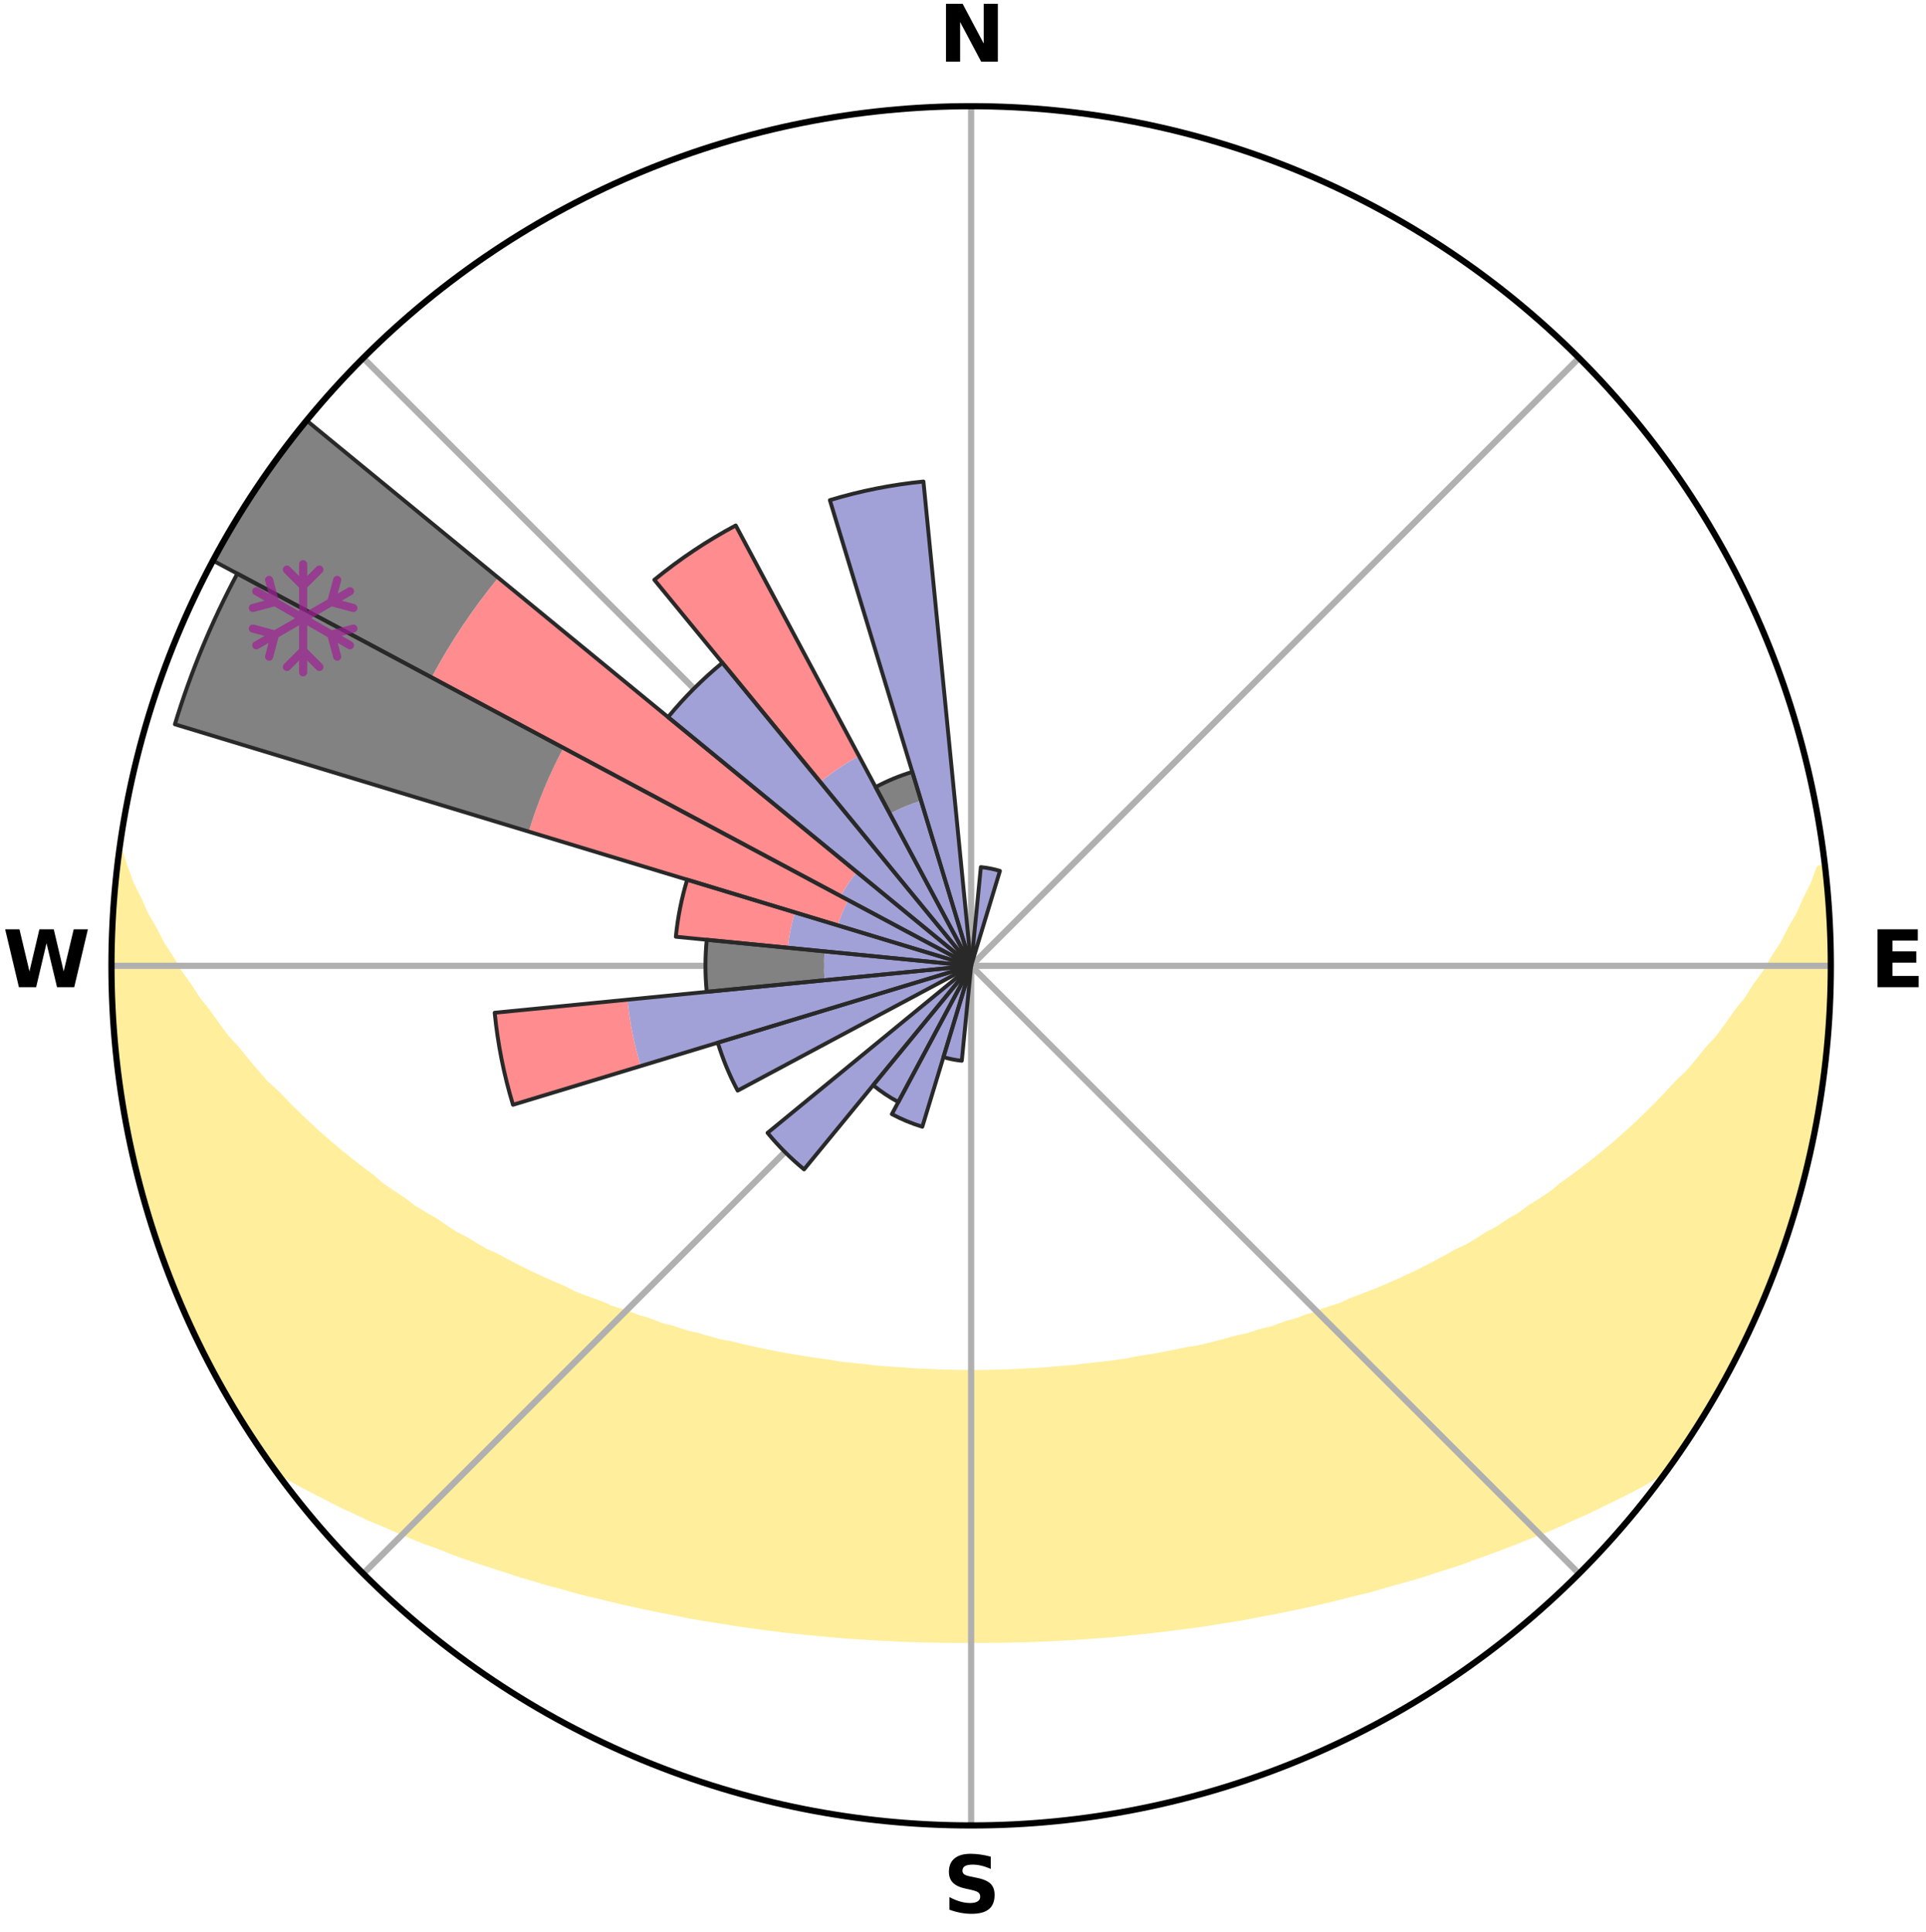 <?xml version="1.0" encoding="utf-8" standalone="no"?>
<!DOCTYPE svg PUBLIC "-//W3C//DTD SVG 1.1//EN"
  "http://www.w3.org/Graphics/SVG/1.1/DTD/svg11.dtd">
<svg xmlns:xlink="http://www.w3.org/1999/xlink" width="248.41pt" height="249.158pt" viewBox="0 0 248.41 249.158" xmlns="http://www.w3.org/2000/svg" version="1.1">
 <title>Ski Rose for Biberegg</title>
 <defs>
  <style type="text/css">*{stroke-linejoin: round; stroke-linecap: butt}</style>
 </defs>
 <g id="figure_1">
  <g id="patch_1">
   <path d="M 0 249.158 
L 248.41 249.158 
L 248.41 0 
L 0 0 
z
" style="fill: #ffffff"/>
  </g>
  <g id="axes_1">
   <g id="patch_2">
    <path d="M 236.135 124.579 
C 236.135 110.018 233.267 95.599 227.695 82.147 
C 222.122 68.695 213.955 56.471 203.659 46.175 
C 193.363 35.879 181.139 27.711 167.687 22.139 
C 154.235 16.567 139.815 13.699 125.255 13.699 
C 110.694 13.699 96.275 16.567 82.823 22.139 
C 69.371 27.711 57.147 35.879 46.851 46.175 
C 36.555 56.471 28.387 68.695 22.815 82.147 
C 17.243 95.599 14.375 110.018 14.375 124.579 
C 14.375 139.14 17.243 153.559 22.815 167.011 
C 28.387 180.463 36.555 192.687 46.851 202.983 
C 57.147 213.279 69.371 221.447 82.823 227.019 
C 96.275 232.591 110.694 235.459 125.255 235.459 
C 139.815 235.459 154.235 232.591 167.687 227.019 
C 181.139 221.447 193.363 213.279 203.659 202.983 
C 213.955 192.687 222.122 180.463 227.695 167.011 
C 233.267 153.559 236.135 139.14 236.135 124.579 
M 125.255 124.579 
C 125.255 124.579 125.255 124.579 125.255 124.579 
C 125.255 124.579 125.255 124.579 125.255 124.579 
C 125.255 124.579 125.255 124.579 125.255 124.579 
C 125.255 124.579 125.255 124.579 125.255 124.579 
C 125.255 124.579 125.255 124.579 125.255 124.579 
C 125.255 124.579 125.255 124.579 125.255 124.579 
C 125.255 124.579 125.255 124.579 125.255 124.579 
C 125.255 124.579 125.255 124.579 125.255 124.579 
C 125.255 124.579 125.255 124.579 125.255 124.579 
C 125.255 124.579 125.255 124.579 125.255 124.579 
C 125.255 124.579 125.255 124.579 125.255 124.579 
C 125.255 124.579 125.255 124.579 125.255 124.579 
C 125.255 124.579 125.255 124.579 125.255 124.579 
C 125.255 124.579 125.255 124.579 125.255 124.579 
C 125.255 124.579 125.255 124.579 125.255 124.579 
C 125.255 124.579 125.255 124.579 125.255 124.579 
z
" style="fill: #ffffff"/>
   </g>
   <g id="PolyCollection_1">
    <defs>
     <path id="mb94148c521" d="M 235.271 -137.114 
L 234.732 -137.052 
L 234.001 -135.05 
L 233.004 -133.059 
L 232.141 -131.117 
L 231.026 -129.197 
L 230.069 -127.324 
L 228.866 -125.483 
L 227.833 -123.684 
L 226.559 -121.926 
L 225.46 -120.204 
L 224.124 -118.532 
L 222.968 -116.889 
L 221.785 -115.284 
L 220.371 -113.742 
L 219.14 -112.219 
L 217.887 -110.735 
L 216.41 -109.325 
L 215.118 -107.924 
L 213.809 -106.563 
L 212.482 -105.241 
L 211.141 -103.96 
L 209.785 -102.718 
L 208.417 -101.516 
L 207.038 -100.354 
L 205.649 -99.231 
L 204.251 -98.147 
L 202.845 -97.103 
L 201.434 -96.097 
L 200.198 -95.058 
L 198.775 -94.126 
L 197.35 -93.231 
L 196.097 -92.295 
L 194.667 -91.471 
L 193.406 -90.6 
L 191.976 -89.846 
L 190.711 -89.039 
L 189.443 -88.263 
L 188.02 -87.608 
L 186.754 -86.892 
L 185.489 -86.206 
L 184.225 -85.547 
L 182.963 -84.917 
L 181.704 -84.314 
L 180.449 -83.737 
L 179.198 -83.187 
L 177.952 -82.662 
L 176.711 -82.162 
L 175.477 -81.686 
L 174.249 -81.233 
L 173.142 -80.699 
L 171.926 -80.29 
L 170.718 -79.903 
L 169.621 -79.431 
L 168.428 -79.084 
L 167.339 -78.652 
L 166.161 -78.343 
L 165.082 -77.948 
L 164.006 -77.57 
L 162.853 -77.312 
L 161.788 -76.968 
L 160.727 -76.641 
L 159.601 -76.428 
L 158.552 -76.131 
L 157.509 -75.849 
L 156.47 -75.58 
L 155.437 -75.326 
L 154.409 -75.085 
L 153.336 -74.946 
L 152.322 -74.728 
L 151.313 -74.522 
L 150.309 -74.328 
L 149.311 -74.144 
L 148.319 -73.97 
L 147.331 -73.806 
L 146.349 -73.652 
L 145.4 -73.436 
L 144.426 -73.303 
L 143.457 -73.177 
L 142.493 -73.06 
L 141.533 -72.95 
L 140.579 -72.847 
L 139.628 -72.751 
L 138.695 -72.611 
L 137.75 -72.531 
L 136.81 -72.457 
L 135.873 -72.388 
L 134.946 -72.288 
L 134.014 -72.234 
L 133.085 -72.184 
L 132.159 -72.139 
L 131.237 -72.076 
L 130.313 -72.044 
L 129.392 -72.017 
L 128.471 -71.993 
L 127.552 -71.965 
L 126.633 -71.954 
L 125.714 -71.946 
L 124.796 -71.946 
L 123.877 -71.954 
L 122.958 -71.975 
L 122.039 -71.995 
L 121.118 -72.019 
L 120.198 -72.066 
L 119.276 -72.103 
L 118.352 -72.144 
L 117.425 -72.19 
L 116.502 -72.273 
L 115.571 -72.332 
L 114.638 -72.396 
L 113.701 -72.465 
L 112.761 -72.54 
L 111.83 -72.67 
L 110.884 -72.76 
L 109.934 -72.857 
L 108.98 -72.961 
L 108.021 -73.071 
L 107.08 -73.254 
L 106.113 -73.383 
L 105.142 -73.52 
L 104.166 -73.666 
L 103.184 -73.821 
L 102.198 -73.985 
L 101.206 -74.159 
L 100.208 -74.343 
L 99.205 -74.538 
L 98.197 -74.745 
L 97.183 -74.963 
L 96.165 -75.193 
L 95.14 -75.437 
L 94.111 -75.693 
L 93.013 -75.867 
L 91.971 -76.15 
L 90.923 -76.448 
L 89.871 -76.761 
L 88.738 -76.989 
L 87.674 -77.333 
L 86.605 -77.694 
L 85.446 -77.969 
L 84.367 -78.364 
L 83.286 -78.778 
L 82.103 -79.106 
L 81.013 -79.558 
L 79.815 -79.925 
L 78.608 -80.313 
L 77.506 -80.825 
L 76.287 -81.256 
L 75.06 -81.709 
L 73.827 -82.185 
L 72.715 -82.787 
L 71.474 -83.311 
L 70.227 -83.861 
L 68.977 -84.436 
L 67.722 -85.038 
L 66.465 -85.667 
L 65.206 -86.324 
L 63.945 -87.009 
L 62.529 -87.631 
L 61.265 -88.376 
L 60.003 -89.15 
L 58.578 -89.869 
L 57.317 -90.706 
L 56.06 -91.575 
L 54.635 -92.396 
L 53.21 -93.253 
L 51.964 -94.221 
L 50.546 -95.15 
L 49.131 -96.118 
L 47.907 -97.189 
L 46.505 -98.23 
L 45.111 -99.31 
L 43.726 -100.429 
L 42.351 -101.588 
L 40.986 -102.786 
L 39.635 -104.023 
L 38.297 -105.301 
L 36.974 -106.618 
L 35.667 -107.975 
L 34.176 -109.338 
L 32.905 -110.777 
L 31.656 -112.256 
L 30.428 -113.775 
L 29.017 -115.312 
L 27.836 -116.912 
L 26.682 -118.55 
L 25.349 -120.217 
L 24.252 -121.934 
L 22.98 -123.687 
L 21.949 -125.481 
L 20.747 -127.316 
L 19.79 -129.184 
L 18.674 -131.098 
L 17.808 -133.035 
L 16.805 -135.022 
L 16.065 -137.02 
L 15.4 -139.042 
L 15.4 -139.042 
L 15.4 -139.042 
L 15.095 -137.13 
L 14.932 -135.202 
L 14.802 -133.272 
L 14.597 -131.347 
L 14.532 -129.413 
L 14.5 -127.479 
L 14.395 -125.547 
L 14.428 -123.612 
L 14.493 -121.679 
L 14.486 -119.743 
L 14.615 -117.812 
L 14.775 -115.884 
L 14.966 -113.959 
L 15.089 -112.027 
L 15.342 -110.109 
L 15.624 -108.195 
L 15.936 -106.285 
L 16.278 -104.381 
L 16.649 -102.483 
L 17.137 -100.61 
L 17.486 -98.706 
L 17.95 -96.828 
L 18.444 -94.958 
L 18.968 -93.095 
L 19.522 -91.242 
L 20.107 -89.397 
L 20.794 -87.587 
L 21.438 -85.764 
L 22.114 -83.951 
L 22.821 -82.15 
L 23.644 -80.397 
L 24.414 -78.623 
L 25.217 -76.863 
L 26.044 -75.114 
L 26.918 -73.388 
L 27.828 -71.681 
L 28.774 -69.993 
L 29.729 -68.31 
L 30.721 -66.649 
L 31.767 -65.021 
L 32.818 -63.396 
L 33.884 -61.781 
L 34.989 -60.193 
L 36.72 -59.066 
L 38.537 -58.038 
L 40.37 -57.059 
L 42.22 -56.13 
L 44.015 -55.193 
L 45.87 -54.345 
L 47.67 -53.485 
L 49.526 -52.715 
L 51.323 -51.927 
L 53.118 -51.172 
L 54.908 -50.449 
L 56.74 -49.808 
L 58.474 -49.098 
L 60.249 -48.466 
L 62.016 -47.864 
L 63.776 -47.289 
L 65.528 -46.741 
L 67.232 -46.166 
L 68.969 -45.669 
L 70.665 -45.15 
L 72.385 -44.701 
L 74.063 -44.224 
L 75.738 -43.775 
L 77.432 -43.392 
L 79.089 -42.981 
L 80.742 -42.596 
L 82.384 -42.226 
L 84.023 -41.881 
L 85.651 -41.548 
L 87.275 -41.24 
L 88.873 -40.907 
L 90.481 -40.627 
L 92.084 -40.371 
L 93.678 -40.123 
L 95.254 -39.86 
L 96.838 -39.65 
L 98.404 -39.419 
L 99.974 -39.231 
L 101.53 -39.031 
L 103.091 -38.876 
L 104.638 -38.706 
L 106.187 -38.569 
L 107.727 -38.426 
L 109.263 -38.297 
L 110.8 -38.203 
L 112.33 -38.1 
L 113.858 -38.01 
L 115.384 -37.941 
L 116.906 -37.875 
L 118.427 -37.822 
L 119.946 -37.781 
L 121.464 -37.762 
L 122.981 -37.744 
L 124.497 -37.737 
L 126.013 -37.737 
L 127.529 -37.744 
L 129.045 -37.761 
L 130.563 -37.791 
L 132.083 -37.82 
L 133.604 -37.873 
L 135.126 -37.938 
L 136.651 -38.017 
L 138.18 -38.096 
L 139.71 -38.2 
L 141.243 -38.316 
L 142.784 -38.421 
L 144.324 -38.564 
L 145.867 -38.721 
L 147.42 -38.871 
L 148.972 -39.057 
L 150.538 -39.225 
L 152.099 -39.44 
L 153.674 -39.643 
L 155.258 -39.853 
L 156.834 -40.116 
L 158.428 -40.364 
L 160.032 -40.619 
L 161.625 -40.934 
L 163.238 -41.232 
L 164.863 -41.539 
L 166.491 -41.872 
L 168.13 -42.217 
L 169.773 -42.588 
L 171.426 -42.972 
L 173.083 -43.383 
L 174.75 -43.81 
L 176.453 -44.214 
L 178.131 -44.692 
L 179.82 -45.186 
L 181.548 -45.659 
L 183.285 -46.155 
L 184.99 -46.731 
L 186.742 -47.279 
L 188.502 -47.854 
L 190.228 -48.505 
L 192.001 -49.136 
L 193.78 -49.797 
L 195.564 -50.488 
L 197.354 -51.211 
L 199.197 -51.917 
L 200.994 -52.705 
L 202.793 -53.528 
L 204.652 -54.334 
L 206.451 -55.231 
L 208.302 -56.121 
L 210.152 -57.049 
L 211.985 -58.029 
L 213.74 -59.103 
L 215.523 -60.192 
L 216.633 -61.777 
L 217.71 -63.384 
L 218.758 -65.011 
L 219.767 -66.662 
L 220.761 -68.322 
L 221.692 -70.018 
L 222.648 -71.699 
L 223.552 -73.409 
L 224.387 -75.153 
L 225.326 -76.848 
L 226.07 -78.635 
L 226.912 -80.377 
L 227.644 -82.168 
L 228.382 -83.956 
L 229.073 -85.763 
L 229.717 -87.587 
L 230.373 -89.407 
L 230.917 -91.264 
L 231.533 -93.098 
L 231.992 -94.978 
L 232.574 -96.824 
L 232.944 -98.725 
L 233.441 -100.595 
L 233.897 -102.476 
L 234.138 -104.399 
L 234.493 -106.299 
L 234.829 -108.203 
L 235.126 -110.114 
L 235.373 -112.033 
L 235.594 -113.955 
L 235.777 -115.881 
L 235.923 -117.81 
L 236.028 -119.743 
L 235.922 -121.681 
L 235.959 -123.613 
L 235.961 -125.545 
L 235.928 -127.477 
L 235.862 -129.408 
L 235.764 -131.338 
L 235.632 -133.266 
L 235.466 -135.191 
L 235.271 -137.114 
z
" style="stroke: #ffee9c"/>
    </defs>
    <g clip-path="url(#pd051c2a7be)">
     <use xlink:href="#mb94148c521" x="0" y="249.158" style="fill: #ffee9c; stroke: #ffee9c"/>
    </g>
   </g>
   <g id="matplotlib.axis_1">
    <g id="xtick_1">
     <g id="line2d_1">
      <path d="M 125.255 124.579 
L 125.255 13.699 
" clip-path="url(#pd051c2a7be)" style="fill: none; stroke: #b0b0b0; stroke-width: 0.8; stroke-linecap: square"/>
     </g>
     <g id="text_1">
      <!-- N -->
      <g transform="translate(121.07 7.958) scale(0.1 -0.1)">
       <defs>
        <path id="DejaVuSans-Bold-4e" d="M 588 4666 
L 1931 4666 
L 3628 1466 
L 3628 4666 
L 4769 4666 
L 4769 0 
L 3425 0 
L 1728 3200 
L 1728 0 
L 588 0 
L 588 4666 
z
" transform="scale(0.016)"/>
       </defs>
       <use xlink:href="#DejaVuSans-Bold-4e"/>
      </g>
     </g>
    </g>
    <g id="xtick_2">
     <g id="line2d_2">
      <path d="M 125.255 124.579 
L 203.659 46.175 
" clip-path="url(#pd051c2a7be)" style="fill: none; stroke: #b0b0b0; stroke-width: 0.8; stroke-linecap: square"/>
     </g>
    </g>
    <g id="xtick_3">
     <g id="line2d_3">
      <path d="M 125.255 124.579 
L 236.135 124.579 
" clip-path="url(#pd051c2a7be)" style="fill: none; stroke: #b0b0b0; stroke-width: 0.8; stroke-linecap: square"/>
     </g>
     <g id="text_2">
      <!-- E -->
      <g transform="translate(241.219 127.338) scale(0.1 -0.1)">
       <defs>
        <path id="DejaVuSans-Bold-45" d="M 588 4666 
L 3834 4666 
L 3834 3756 
L 1791 3756 
L 1791 2888 
L 3713 2888 
L 3713 1978 
L 1791 1978 
L 1791 909 
L 3903 909 
L 3903 0 
L 588 0 
L 588 4666 
z
" transform="scale(0.016)"/>
       </defs>
       <use xlink:href="#DejaVuSans-Bold-45"/>
      </g>
     </g>
    </g>
    <g id="xtick_4">
     <g id="line2d_4">
      <path d="M 125.255 124.579 
L 203.659 202.983 
" clip-path="url(#pd051c2a7be)" style="fill: none; stroke: #b0b0b0; stroke-width: 0.8; stroke-linecap: square"/>
     </g>
    </g>
    <g id="xtick_5">
     <g id="line2d_5">
      <path d="M 125.255 124.579 
L 125.255 235.459 
" clip-path="url(#pd051c2a7be)" style="fill: none; stroke: #b0b0b0; stroke-width: 0.8; stroke-linecap: square"/>
     </g>
     <g id="text_3">
      <!-- S -->
      <g transform="translate(121.654 246.718) scale(0.1 -0.1)">
       <defs>
        <path id="DejaVuSans-Bold-53" d="M 3834 4519 
L 3834 3531 
Q 3450 3703 3084 3790 
Q 2719 3878 2394 3878 
Q 1963 3878 1756 3759 
Q 1550 3641 1550 3391 
Q 1550 3203 1689 3098 
Q 1828 2994 2194 2919 
L 2706 2816 
Q 3484 2659 3812 2340 
Q 4141 2022 4141 1434 
Q 4141 663 3683 286 
Q 3225 -91 2284 -91 
Q 1841 -91 1394 -6 
Q 947 78 500 244 
L 500 1259 
Q 947 1022 1364 901 
Q 1781 781 2169 781 
Q 2563 781 2772 912 
Q 2981 1044 2981 1288 
Q 2981 1506 2839 1625 
Q 2697 1744 2272 1838 
L 1806 1941 
Q 1106 2091 782 2419 
Q 459 2747 459 3303 
Q 459 4000 909 4375 
Q 1359 4750 2203 4750 
Q 2588 4750 2994 4692 
Q 3400 4634 3834 4519 
z
" transform="scale(0.016)"/>
       </defs>
       <use xlink:href="#DejaVuSans-Bold-53"/>
      </g>
     </g>
    </g>
    <g id="xtick_6">
     <g id="line2d_6">
      <path d="M 125.255 124.579 
L 46.851 202.983 
" clip-path="url(#pd051c2a7be)" style="fill: none; stroke: #b0b0b0; stroke-width: 0.8; stroke-linecap: square"/>
     </g>
    </g>
    <g id="xtick_7">
     <g id="line2d_7">
      <path d="M 125.255 124.579 
L 14.375 124.579 
" clip-path="url(#pd051c2a7be)" style="fill: none; stroke: #b0b0b0; stroke-width: 0.8; stroke-linecap: square"/>
     </g>
     <g id="text_4">
      <!-- W -->
      <g transform="translate(0.36 127.338) scale(0.1 -0.1)">
       <defs>
        <path id="DejaVuSans-Bold-57" d="M 191 4666 
L 1344 4666 
L 2150 1275 
L 2950 4666 
L 4109 4666 
L 4909 1275 
L 5716 4666 
L 6859 4666 
L 5759 0 
L 4372 0 
L 3525 3547 
L 2688 0 
L 1300 0 
L 191 4666 
z
" transform="scale(0.016)"/>
       </defs>
       <use xlink:href="#DejaVuSans-Bold-57"/>
      </g>
     </g>
    </g>
    <g id="xtick_8">
     <g id="line2d_8">
      <path d="M 125.255 124.579 
L 46.851 46.175 
" clip-path="url(#pd051c2a7be)" style="fill: none; stroke: #b0b0b0; stroke-width: 0.8; stroke-linecap: square"/>
     </g>
    </g>
   </g>
   <g id="matplotlib.axis_2"/>
   <g id="patch_3">
    <path d="M 125.255 124.579 
C 125.255 124.579 125.255 124.579 125.255 124.579 
C 125.255 124.579 125.255 124.579 125.255 124.579 
L 125.255 124.579 
C 125.255 124.579 125.255 124.579 125.255 124.579 
C 125.255 124.579 125.255 124.579 125.255 124.579 
z
" clip-path="url(#pd051c2a7be)" style="fill: #d9d9d9"/>
   </g>
   <g id="patch_4">
    <path d="M 125.255 124.579 
C 125.255 124.579 125.255 124.579 125.255 124.579 
C 125.255 124.579 125.255 124.579 125.255 124.579 
L 125.255 124.579 
C 125.255 124.579 125.255 124.579 125.255 124.579 
C 125.255 124.579 125.255 124.579 125.255 124.579 
z
" clip-path="url(#pd051c2a7be)" style="fill: #d9d9d9"/>
   </g>
   <g id="patch_5">
    <path d="M 125.255 124.579 
C 125.255 124.579 125.255 124.579 125.255 124.579 
C 125.255 124.579 125.255 124.579 125.255 124.579 
L 125.255 124.579 
C 125.255 124.579 125.255 124.579 125.255 124.579 
C 125.255 124.579 125.255 124.579 125.255 124.579 
z
" clip-path="url(#pd051c2a7be)" style="fill: #d9d9d9"/>
   </g>
   <g id="patch_6">
    <path d="M 125.255 124.579 
C 125.255 124.579 125.255 124.579 125.255 124.579 
C 125.255 124.579 125.255 124.579 125.255 124.579 
L 125.255 124.579 
C 125.255 124.579 125.255 124.579 125.255 124.579 
C 125.255 124.579 125.255 124.579 125.255 124.579 
z
" clip-path="url(#pd051c2a7be)" style="fill: #d9d9d9"/>
   </g>
   <g id="patch_7">
    <path d="M 125.255 124.579 
C 125.255 124.579 125.255 124.579 125.255 124.579 
C 125.255 124.579 125.255 124.579 125.255 124.579 
L 125.255 124.579 
C 125.255 124.579 125.255 124.579 125.255 124.579 
C 125.255 124.579 125.255 124.579 125.255 124.579 
z
" clip-path="url(#pd051c2a7be)" style="fill: #d9d9d9"/>
   </g>
   <g id="patch_8">
    <path d="M 125.255 124.579 
C 125.255 124.579 125.255 124.579 125.255 124.579 
C 125.255 124.579 125.255 124.579 125.255 124.579 
L 125.255 124.579 
C 125.255 124.579 125.255 124.579 125.255 124.579 
C 125.255 124.579 125.255 124.579 125.255 124.579 
z
" clip-path="url(#pd051c2a7be)" style="fill: #d9d9d9"/>
   </g>
   <g id="patch_9">
    <path d="M 125.255 124.579 
C 125.255 124.579 125.255 124.579 125.255 124.579 
C 125.255 124.579 125.255 124.579 125.255 124.579 
L 125.255 124.579 
C 125.255 124.579 125.255 124.579 125.255 124.579 
C 125.255 124.579 125.255 124.579 125.255 124.579 
z
" clip-path="url(#pd051c2a7be)" style="fill: #d9d9d9"/>
   </g>
   <g id="patch_10">
    <path d="M 125.255 124.579 
C 125.255 124.579 125.255 124.579 125.255 124.579 
C 125.255 124.579 125.255 124.579 125.255 124.579 
L 125.255 124.579 
C 125.255 124.579 125.255 124.579 125.255 124.579 
C 125.255 124.579 125.255 124.579 125.255 124.579 
z
" clip-path="url(#pd051c2a7be)" style="fill: #d9d9d9"/>
   </g>
   <g id="patch_11">
    <path d="M 125.255 124.579 
C 125.255 124.579 125.255 124.579 125.255 124.579 
C 125.255 124.579 125.255 124.579 125.255 124.579 
L 125.255 124.579 
C 125.255 124.579 125.255 124.579 125.255 124.579 
C 125.255 124.579 125.255 124.579 125.255 124.579 
z
" clip-path="url(#pd051c2a7be)" style="fill: #d9d9d9"/>
   </g>
   <g id="patch_12">
    <path d="M 125.255 124.579 
C 125.255 124.579 125.255 124.579 125.255 124.579 
C 125.255 124.579 125.255 124.579 125.255 124.579 
L 125.255 124.579 
C 125.255 124.579 125.255 124.579 125.255 124.579 
C 125.255 124.579 125.255 124.579 125.255 124.579 
z
" clip-path="url(#pd051c2a7be)" style="fill: #d9d9d9"/>
   </g>
   <g id="patch_13">
    <path d="M 125.255 124.579 
C 125.255 124.579 125.255 124.579 125.255 124.579 
C 125.255 124.579 125.255 124.579 125.255 124.579 
L 125.255 124.579 
C 125.255 124.579 125.255 124.579 125.255 124.579 
C 125.255 124.579 125.255 124.579 125.255 124.579 
z
" clip-path="url(#pd051c2a7be)" style="fill: #d9d9d9"/>
   </g>
   <g id="patch_14">
    <path d="M 125.255 124.579 
C 125.255 124.579 125.255 124.579 125.255 124.579 
C 125.255 124.579 125.255 124.579 125.255 124.579 
L 125.255 124.579 
C 125.255 124.579 125.255 124.579 125.255 124.579 
C 125.255 124.579 125.255 124.579 125.255 124.579 
z
" clip-path="url(#pd051c2a7be)" style="fill: #d9d9d9"/>
   </g>
   <g id="patch_15">
    <path d="M 125.255 124.579 
C 125.255 124.579 125.255 124.579 125.255 124.579 
C 125.255 124.579 125.255 124.579 125.255 124.579 
L 125.255 124.579 
C 125.255 124.579 125.255 124.579 125.255 124.579 
C 125.255 124.579 125.255 124.579 125.255 124.579 
z
" clip-path="url(#pd051c2a7be)" style="fill: #d9d9d9"/>
   </g>
   <g id="patch_16">
    <path d="M 125.255 124.579 
C 125.255 124.579 125.255 124.579 125.255 124.579 
C 125.255 124.579 125.255 124.579 125.255 124.579 
L 125.255 124.579 
C 125.255 124.579 125.255 124.579 125.255 124.579 
C 125.255 124.579 125.255 124.579 125.255 124.579 
z
" clip-path="url(#pd051c2a7be)" style="fill: #d9d9d9"/>
   </g>
   <g id="patch_17">
    <path d="M 125.255 124.579 
C 125.255 124.579 125.255 124.579 125.255 124.579 
C 125.255 124.579 125.255 124.579 125.255 124.579 
L 125.255 124.579 
C 125.255 124.579 125.255 124.579 125.255 124.579 
C 125.255 124.579 125.255 124.579 125.255 124.579 
z
" clip-path="url(#pd051c2a7be)" style="fill: #d9d9d9"/>
   </g>
   <g id="patch_18">
    <path d="M 125.255 124.579 
C 125.255 124.579 125.255 124.579 125.255 124.579 
C 125.255 124.579 125.255 124.579 125.255 124.579 
L 125.255 124.579 
C 125.255 124.579 125.255 124.579 125.255 124.579 
C 125.255 124.579 125.255 124.579 125.255 124.579 
z
" clip-path="url(#pd051c2a7be)" style="fill: #d9d9d9"/>
   </g>
   <g id="patch_19">
    <path d="M 125.255 124.579 
C 125.255 124.579 125.255 124.579 125.255 124.579 
C 125.255 124.579 125.255 124.579 125.255 124.579 
L 125.255 124.579 
C 125.255 124.579 125.255 124.579 125.255 124.579 
C 125.255 124.579 125.255 124.579 125.255 124.579 
z
" clip-path="url(#pd051c2a7be)" style="fill: #d9d9d9"/>
   </g>
   <g id="patch_20">
    <path d="M 125.255 124.579 
C 125.255 124.579 125.255 124.579 125.255 124.579 
C 125.255 124.579 125.255 124.579 125.255 124.579 
L 125.255 124.579 
C 125.255 124.579 125.255 124.579 125.255 124.579 
C 125.255 124.579 125.255 124.579 125.255 124.579 
z
" clip-path="url(#pd051c2a7be)" style="fill: #d9d9d9"/>
   </g>
   <g id="patch_21">
    <path d="M 125.255 124.579 
C 125.255 124.579 125.255 124.579 125.255 124.579 
C 125.255 124.579 125.255 124.579 125.255 124.579 
L 125.255 124.579 
C 125.255 124.579 125.255 124.579 125.255 124.579 
C 125.255 124.579 125.255 124.579 125.255 124.579 
z
" clip-path="url(#pd051c2a7be)" style="fill: #d9d9d9"/>
   </g>
   <g id="patch_22">
    <path d="M 125.255 124.579 
C 125.255 124.579 125.255 124.579 125.255 124.579 
C 125.255 124.579 125.255 124.579 125.255 124.579 
L 125.255 124.579 
C 125.255 124.579 125.255 124.579 125.255 124.579 
C 125.255 124.579 125.255 124.579 125.255 124.579 
z
" clip-path="url(#pd051c2a7be)" style="fill: #d9d9d9"/>
   </g>
   <g id="patch_23">
    <path d="M 125.255 124.579 
C 125.255 124.579 125.255 124.579 125.255 124.579 
C 125.255 124.579 125.255 124.579 125.255 124.579 
L 125.255 124.579 
C 125.255 124.579 125.255 124.579 125.255 124.579 
C 125.255 124.579 125.255 124.579 125.255 124.579 
z
" clip-path="url(#pd051c2a7be)" style="fill: #d9d9d9"/>
   </g>
   <g id="patch_24">
    <path d="M 125.255 124.579 
C 125.255 124.579 125.255 124.579 125.255 124.579 
C 125.255 124.579 125.255 124.579 125.255 124.579 
L 125.255 124.579 
C 125.255 124.579 125.255 124.579 125.255 124.579 
C 125.255 124.579 125.255 124.579 125.255 124.579 
z
" clip-path="url(#pd051c2a7be)" style="fill: #d9d9d9"/>
   </g>
   <g id="patch_25">
    <path d="M 125.255 124.579 
C 125.255 124.579 125.255 124.579 125.255 124.579 
C 125.255 124.579 125.255 124.579 125.255 124.579 
L 125.255 124.579 
C 125.255 124.579 125.255 124.579 125.255 124.579 
C 125.255 124.579 125.255 124.579 125.255 124.579 
z
" clip-path="url(#pd051c2a7be)" style="fill: #d9d9d9"/>
   </g>
   <g id="patch_26">
    <path d="M 125.255 124.579 
C 125.255 124.579 125.255 124.579 125.255 124.579 
C 125.255 124.579 125.255 124.579 125.255 124.579 
L 125.255 124.579 
C 125.255 124.579 125.255 124.579 125.255 124.579 
C 125.255 124.579 125.255 124.579 125.255 124.579 
z
" clip-path="url(#pd051c2a7be)" style="fill: #d9d9d9"/>
   </g>
   <g id="patch_27">
    <path d="M 125.255 124.579 
C 125.255 124.579 125.255 124.579 125.255 124.579 
C 125.255 124.579 125.255 124.579 125.255 124.579 
L 125.255 124.579 
C 125.255 124.579 125.255 124.579 125.255 124.579 
C 125.255 124.579 125.255 124.579 125.255 124.579 
z
" clip-path="url(#pd051c2a7be)" style="fill: #d9d9d9"/>
   </g>
   <g id="patch_28">
    <path d="M 125.255 124.579 
C 125.255 124.579 125.255 124.579 125.255 124.579 
C 125.255 124.579 125.255 124.579 125.255 124.579 
L 125.255 124.579 
C 125.255 124.579 125.255 124.579 125.255 124.579 
C 125.255 124.579 125.255 124.579 125.255 124.579 
z
" clip-path="url(#pd051c2a7be)" style="fill: #d9d9d9"/>
   </g>
   <g id="patch_29">
    <path d="M 125.255 124.579 
C 125.255 124.579 125.255 124.579 125.255 124.579 
C 125.255 124.579 125.255 124.579 125.255 124.579 
L 125.255 124.579 
C 125.255 124.579 125.255 124.579 125.255 124.579 
C 125.255 124.579 125.255 124.579 125.255 124.579 
z
" clip-path="url(#pd051c2a7be)" style="fill: #d9d9d9"/>
   </g>
   <g id="patch_30">
    <path d="M 125.255 124.579 
C 125.255 124.579 125.255 124.579 125.255 124.579 
C 125.255 124.579 125.255 124.579 125.255 124.579 
L 125.255 124.579 
C 125.255 124.579 125.255 124.579 125.255 124.579 
C 125.255 124.579 125.255 124.579 125.255 124.579 
z
" clip-path="url(#pd051c2a7be)" style="fill: #d9d9d9"/>
   </g>
   <g id="patch_31">
    <path d="M 125.255 124.579 
C 125.255 124.579 125.255 124.579 125.255 124.579 
C 125.255 124.579 125.255 124.579 125.255 124.579 
L 125.255 124.579 
C 125.255 124.579 125.255 124.579 125.255 124.579 
C 125.255 124.579 125.255 124.579 125.255 124.579 
z
" clip-path="url(#pd051c2a7be)" style="fill: #d9d9d9"/>
   </g>
   <g id="patch_32">
    <path d="M 125.255 124.579 
C 125.255 124.579 125.255 124.579 125.255 124.579 
C 125.255 124.579 125.255 124.579 125.255 124.579 
L 125.255 124.579 
C 125.255 124.579 125.255 124.579 125.255 124.579 
C 125.255 124.579 125.255 124.579 125.255 124.579 
z
" clip-path="url(#pd051c2a7be)" style="fill: #d9d9d9"/>
   </g>
   <g id="patch_33">
    <path d="M 125.255 124.579 
C 125.255 124.579 125.255 124.579 125.255 124.579 
C 125.255 124.579 125.255 124.579 125.255 124.579 
L 125.255 124.579 
C 125.255 124.579 125.255 124.579 125.255 124.579 
C 125.255 124.579 125.255 124.579 125.255 124.579 
z
" clip-path="url(#pd051c2a7be)" style="fill: #d9d9d9"/>
   </g>
   <g id="patch_34">
    <path d="M 125.255 124.579 
C 125.255 124.579 125.255 124.579 125.255 124.579 
C 125.255 124.579 125.255 124.579 125.255 124.579 
L 125.255 124.579 
C 125.255 124.579 125.255 124.579 125.255 124.579 
C 125.255 124.579 125.255 124.579 125.255 124.579 
z
" clip-path="url(#pd051c2a7be)" style="fill: #d9d9d9"/>
   </g>
   <g id="patch_35">
    <path d="M 125.255 124.579 
C 125.255 124.579 125.255 124.579 125.255 124.579 
C 125.255 124.579 125.255 124.579 125.255 124.579 
L 125.255 124.579 
C 125.255 124.579 125.255 124.579 125.255 124.579 
C 125.255 124.579 125.255 124.579 125.255 124.579 
z
" clip-path="url(#pd051c2a7be)" style="fill: #a1a1d8"/>
   </g>
   <g id="patch_36">
    <path d="M 125.255 124.579 
C 125.255 124.579 125.255 124.579 125.255 124.579 
C 125.255 124.579 125.255 124.579 125.255 124.579 
L 128.968 112.337 
C 128.568 112.216 128.161 112.114 127.751 112.032 
C 127.34 111.951 126.925 111.889 126.509 111.848 
z
" clip-path="url(#pd051c2a7be)" style="fill: #a1a1d8"/>
   </g>
   <g id="patch_37">
    <path d="M 125.255 124.579 
C 125.255 124.579 125.255 124.579 125.255 124.579 
C 125.255 124.579 125.255 124.579 125.255 124.579 
L 125.255 124.579 
C 125.255 124.579 125.255 124.579 125.255 124.579 
C 125.255 124.579 125.255 124.579 125.255 124.579 
z
" clip-path="url(#pd051c2a7be)" style="fill: #a1a1d8"/>
   </g>
   <g id="patch_38">
    <path d="M 125.255 124.579 
C 125.255 124.579 125.255 124.579 125.255 124.579 
C 125.255 124.579 125.255 124.579 125.255 124.579 
L 125.255 124.579 
C 125.255 124.579 125.255 124.579 125.255 124.579 
C 125.255 124.579 125.255 124.579 125.255 124.579 
z
" clip-path="url(#pd051c2a7be)" style="fill: #a1a1d8"/>
   </g>
   <g id="patch_39">
    <path d="M 125.255 124.579 
C 125.255 124.579 125.255 124.579 125.255 124.579 
C 125.255 124.579 125.255 124.579 125.255 124.579 
L 125.255 124.579 
C 125.255 124.579 125.255 124.579 125.255 124.579 
C 125.255 124.579 125.255 124.579 125.255 124.579 
z
" clip-path="url(#pd051c2a7be)" style="fill: #a1a1d8"/>
   </g>
   <g id="patch_40">
    <path d="M 125.255 124.579 
C 125.255 124.579 125.255 124.579 125.255 124.579 
C 125.255 124.579 125.255 124.579 125.255 124.579 
L 125.255 124.579 
C 125.255 124.579 125.255 124.579 125.255 124.579 
C 125.255 124.579 125.255 124.579 125.255 124.579 
z
" clip-path="url(#pd051c2a7be)" style="fill: #a1a1d8"/>
   </g>
   <g id="patch_41">
    <path d="M 125.255 124.579 
C 125.255 124.579 125.255 124.579 125.255 124.579 
C 125.255 124.579 125.255 124.579 125.255 124.579 
L 125.255 124.579 
C 125.255 124.579 125.255 124.579 125.255 124.579 
C 125.255 124.579 125.255 124.579 125.255 124.579 
z
" clip-path="url(#pd051c2a7be)" style="fill: #a1a1d8"/>
   </g>
   <g id="patch_42">
    <path d="M 125.255 124.579 
C 125.255 124.579 125.255 124.579 125.255 124.579 
C 125.255 124.579 125.255 124.579 125.255 124.579 
L 125.255 124.579 
C 125.255 124.579 125.255 124.579 125.255 124.579 
C 125.255 124.579 125.255 124.579 125.255 124.579 
z
" clip-path="url(#pd051c2a7be)" style="fill: #a1a1d8"/>
   </g>
   <g id="patch_43">
    <path d="M 125.255 124.579 
C 125.255 124.579 125.255 124.579 125.255 124.579 
C 125.255 124.579 125.255 124.579 125.255 124.579 
L 125.255 124.579 
C 125.255 124.579 125.255 124.579 125.255 124.579 
C 125.255 124.579 125.255 124.579 125.255 124.579 
z
" clip-path="url(#pd051c2a7be)" style="fill: #a1a1d8"/>
   </g>
   <g id="patch_44">
    <path d="M 125.255 124.579 
C 125.255 124.579 125.255 124.579 125.255 124.579 
C 125.255 124.579 125.255 124.579 125.255 124.579 
L 125.255 124.579 
C 125.255 124.579 125.255 124.579 125.255 124.579 
C 125.255 124.579 125.255 124.579 125.255 124.579 
z
" clip-path="url(#pd051c2a7be)" style="fill: #a1a1d8"/>
   </g>
   <g id="patch_45">
    <path d="M 125.255 124.579 
C 125.255 124.579 125.255 124.579 125.255 124.579 
C 125.255 124.579 125.255 124.579 125.255 124.579 
L 125.255 124.579 
C 125.255 124.579 125.255 124.579 125.255 124.579 
C 125.255 124.579 125.255 124.579 125.255 124.579 
z
" clip-path="url(#pd051c2a7be)" style="fill: #a1a1d8"/>
   </g>
   <g id="patch_46">
    <path d="M 125.255 124.579 
C 125.255 124.579 125.255 124.579 125.255 124.579 
C 125.255 124.579 125.255 124.579 125.255 124.579 
L 125.255 124.579 
C 125.255 124.579 125.255 124.579 125.255 124.579 
C 125.255 124.579 125.255 124.579 125.255 124.579 
z
" clip-path="url(#pd051c2a7be)" style="fill: #a1a1d8"/>
   </g>
   <g id="patch_47">
    <path d="M 125.255 124.579 
C 125.255 124.579 125.255 124.579 125.255 124.579 
C 125.255 124.579 125.255 124.579 125.255 124.579 
L 125.255 124.579 
C 125.255 124.579 125.255 124.579 125.255 124.579 
C 125.255 124.579 125.255 124.579 125.255 124.579 
z
" clip-path="url(#pd051c2a7be)" style="fill: #a1a1d8"/>
   </g>
   <g id="patch_48">
    <path d="M 125.255 124.579 
C 125.255 124.579 125.255 124.579 125.255 124.579 
C 125.255 124.579 125.255 124.579 125.255 124.579 
L 125.255 124.579 
C 125.255 124.579 125.255 124.579 125.255 124.579 
C 125.255 124.579 125.255 124.579 125.255 124.579 
z
" clip-path="url(#pd051c2a7be)" style="fill: #a1a1d8"/>
   </g>
   <g id="patch_49">
    <path d="M 125.255 124.579 
C 125.255 124.579 125.255 124.579 125.255 124.579 
C 125.255 124.579 125.255 124.579 125.255 124.579 
L 125.255 124.579 
C 125.255 124.579 125.255 124.579 125.255 124.579 
C 125.255 124.579 125.255 124.579 125.255 124.579 
z
" clip-path="url(#pd051c2a7be)" style="fill: #a1a1d8"/>
   </g>
   <g id="patch_50">
    <path d="M 125.255 124.579 
C 125.255 124.579 125.255 124.579 125.255 124.579 
C 125.255 124.579 125.255 124.579 125.255 124.579 
L 125.255 124.579 
C 125.255 124.579 125.255 124.579 125.255 124.579 
C 125.255 124.579 125.255 124.579 125.255 124.579 
z
" clip-path="url(#pd051c2a7be)" style="fill: #a1a1d8"/>
   </g>
   <g id="patch_51">
    <path d="M 125.255 124.579 
C 125.255 124.579 125.255 124.579 125.255 124.579 
C 125.255 124.579 125.255 124.579 125.255 124.579 
L 125.255 124.579 
C 125.255 124.579 125.255 124.579 125.255 124.579 
C 125.255 124.579 125.255 124.579 125.255 124.579 
z
" clip-path="url(#pd051c2a7be)" style="fill: #a1a1d8"/>
   </g>
   <g id="patch_52">
    <path d="M 125.255 124.579 
C 125.255 124.579 125.255 124.579 125.255 124.579 
C 125.255 124.579 125.255 124.579 125.255 124.579 
L 121.683 136.353 
C 122.069 136.47 122.46 136.568 122.855 136.646 
C 123.25 136.725 123.648 136.784 124.049 136.823 
z
" clip-path="url(#pd051c2a7be)" style="fill: #a1a1d8"/>
   </g>
   <g id="patch_53">
    <path d="M 125.255 124.579 
C 125.255 124.579 125.255 124.579 125.255 124.579 
C 125.255 124.579 125.255 124.579 125.255 124.579 
L 115.03 143.709 
C 115.656 144.044 116.298 144.347 116.954 144.619 
C 117.61 144.891 118.279 145.13 118.958 145.336 
z
" clip-path="url(#pd051c2a7be)" style="fill: #a1a1d8"/>
   </g>
   <g id="patch_54">
    <path d="M 125.255 124.579 
C 125.255 124.579 125.255 124.579 125.255 124.579 
C 125.255 124.579 125.255 124.579 125.255 124.579 
L 112.617 139.978 
C 113.121 140.392 113.645 140.781 114.187 141.143 
C 114.729 141.505 115.289 141.841 115.864 142.148 
z
" clip-path="url(#pd051c2a7be)" style="fill: #a1a1d8"/>
   </g>
   <g id="patch_55">
    <path d="M 125.255 124.579 
C 125.255 124.579 125.255 124.579 125.255 124.579 
C 125.255 124.579 125.255 124.579 125.255 124.579 
L 98.998 146.127 
C 99.703 146.987 100.45 147.811 101.237 148.597 
C 102.023 149.383 102.847 150.131 103.706 150.836 
z
" clip-path="url(#pd051c2a7be)" style="fill: #a1a1d8"/>
   </g>
   <g id="patch_56">
    <path d="M 125.255 124.579 
C 125.255 124.579 125.255 124.579 125.255 124.579 
C 125.255 124.579 125.255 124.579 125.255 124.579 
L 125.255 124.579 
C 125.255 124.579 125.255 124.579 125.255 124.579 
C 125.255 124.579 125.255 124.579 125.255 124.579 
z
" clip-path="url(#pd051c2a7be)" style="fill: #a1a1d8"/>
   </g>
   <g id="patch_57">
    <path d="M 125.255 124.579 
C 125.255 124.579 125.255 124.579 125.255 124.579 
C 125.255 124.579 125.255 124.579 125.255 124.579 
L 92.578 134.491 
C 92.903 135.561 93.279 136.614 93.707 137.647 
C 94.135 138.679 94.613 139.69 95.14 140.676 
z
" clip-path="url(#pd051c2a7be)" style="fill: #a1a1d8"/>
   </g>
   <g id="patch_58">
    <path d="M 125.255 124.579 
C 125.255 124.579 125.255 124.579 125.255 124.579 
C 125.255 124.579 125.255 124.579 125.255 124.579 
L 80.924 128.945 
C 81.067 130.396 81.281 131.839 81.565 133.269 
C 81.85 134.699 82.204 136.115 82.628 137.51 
z
" clip-path="url(#pd051c2a7be)" style="fill: #a1a1d8"/>
   </g>
   <g id="patch_59">
    <path d="M 125.255 124.579 
C 125.255 124.579 125.255 124.579 125.255 124.579 
C 125.255 124.579 125.255 124.579 125.255 124.579 
L 106.372 122.719 
C 106.311 123.337 106.28 123.958 106.28 124.579 
C 106.28 125.2 106.311 125.821 106.372 126.439 
z
" clip-path="url(#pd051c2a7be)" style="fill: #a1a1d8"/>
   </g>
   <g id="patch_60">
    <path d="M 125.255 124.579 
C 125.255 124.579 125.255 124.579 125.255 124.579 
C 125.255 124.579 125.255 124.579 125.255 124.579 
L 102.517 117.682 
C 102.291 118.426 102.102 119.181 101.95 119.943 
C 101.798 120.706 101.684 121.476 101.608 122.25 
z
" clip-path="url(#pd051c2a7be)" style="fill: #a1a1d8"/>
   </g>
   <g id="patch_61">
    <path d="M 125.255 124.579 
C 125.255 124.579 125.255 124.579 125.255 124.579 
C 125.255 124.579 125.255 124.579 125.255 124.579 
L 109.4 116.104 
C 109.122 116.623 108.87 117.155 108.645 117.699 
C 108.42 118.243 108.222 118.797 108.051 119.36 
z
" clip-path="url(#pd051c2a7be)" style="fill: #a1a1d8"/>
   </g>
   <g id="patch_62">
    <path d="M 125.255 124.579 
C 125.255 124.579 125.255 124.579 125.255 124.579 
C 125.255 124.579 125.255 124.579 125.255 124.579 
L 110.504 112.474 
C 110.108 112.956 109.736 113.458 109.389 113.978 
C 109.042 114.497 108.72 115.033 108.426 115.584 
z
" clip-path="url(#pd051c2a7be)" style="fill: #a1a1d8"/>
   </g>
   <g id="patch_63">
    <path d="M 125.255 124.579 
C 125.255 124.579 125.255 124.579 125.255 124.579 
C 125.255 124.579 125.255 124.579 125.255 124.579 
L 93.175 85.49 
C 91.896 86.54 90.669 87.652 89.498 88.822 
C 88.328 89.993 87.216 91.22 86.166 92.499 
z
" clip-path="url(#pd051c2a7be)" style="fill: #a1a1d8"/>
   </g>
   <g id="patch_64">
    <path d="M 125.255 124.579 
C 125.255 124.579 125.255 124.579 125.255 124.579 
C 125.255 124.579 125.255 124.579 125.255 124.579 
L 110.794 97.525 
C 109.909 97.999 109.047 98.515 108.212 99.073 
C 107.377 99.631 106.571 100.229 105.794 100.866 
z
" clip-path="url(#pd051c2a7be)" style="fill: #a1a1d8"/>
   </g>
   <g id="patch_65">
    <path d="M 125.255 124.579 
C 125.255 124.579 125.255 124.579 125.255 124.579 
C 125.255 124.579 125.255 124.579 125.255 124.579 
L 118.796 103.287 
C 118.099 103.499 117.413 103.744 116.74 104.023 
C 116.067 104.302 115.409 104.613 114.766 104.957 
z
" clip-path="url(#pd051c2a7be)" style="fill: #a1a1d8"/>
   </g>
   <g id="patch_66">
    <path d="M 125.255 124.579 
C 125.255 124.579 125.255 124.579 125.255 124.579 
C 125.255 124.579 125.255 124.579 125.255 124.579 
L 119.102 62.112 
C 117.058 62.314 115.024 62.615 113.009 63.016 
C 110.994 63.417 109 63.917 107.034 64.513 
z
" clip-path="url(#pd051c2a7be)" style="fill: #a1a1d8"/>
   </g>
   <g id="patch_67">
    <path d="M 125.255 124.579 
C 125.255 124.579 125.255 124.579 125.255 124.579 
C 125.255 124.579 125.255 124.579 125.255 124.579 
L 125.255 124.579 
C 125.255 124.579 125.255 124.579 125.255 124.579 
C 125.255 124.579 125.255 124.579 125.255 124.579 
z
" clip-path="url(#pd051c2a7be)" style="fill: #ff8c8e"/>
   </g>
   <g id="patch_68">
    <path d="M 126.509 111.848 
C 126.925 111.889 127.34 111.951 127.751 112.032 
C 128.161 112.114 128.568 112.216 128.968 112.337 
L 128.968 112.337 
C 128.568 112.216 128.161 112.114 127.751 112.032 
C 127.34 111.951 126.925 111.889 126.509 111.848 
z
" clip-path="url(#pd051c2a7be)" style="fill: #ff8c8e"/>
   </g>
   <g id="patch_69">
    <path d="M 125.255 124.579 
C 125.255 124.579 125.255 124.579 125.255 124.579 
C 125.255 124.579 125.255 124.579 125.255 124.579 
L 125.255 124.579 
C 125.255 124.579 125.255 124.579 125.255 124.579 
C 125.255 124.579 125.255 124.579 125.255 124.579 
z
" clip-path="url(#pd051c2a7be)" style="fill: #ff8c8e"/>
   </g>
   <g id="patch_70">
    <path d="M 125.255 124.579 
C 125.255 124.579 125.255 124.579 125.255 124.579 
C 125.255 124.579 125.255 124.579 125.255 124.579 
L 125.255 124.579 
C 125.255 124.579 125.255 124.579 125.255 124.579 
C 125.255 124.579 125.255 124.579 125.255 124.579 
z
" clip-path="url(#pd051c2a7be)" style="fill: #ff8c8e"/>
   </g>
   <g id="patch_71">
    <path d="M 125.255 124.579 
C 125.255 124.579 125.255 124.579 125.255 124.579 
C 125.255 124.579 125.255 124.579 125.255 124.579 
L 125.255 124.579 
C 125.255 124.579 125.255 124.579 125.255 124.579 
C 125.255 124.579 125.255 124.579 125.255 124.579 
z
" clip-path="url(#pd051c2a7be)" style="fill: #ff8c8e"/>
   </g>
   <g id="patch_72">
    <path d="M 125.255 124.579 
C 125.255 124.579 125.255 124.579 125.255 124.579 
C 125.255 124.579 125.255 124.579 125.255 124.579 
L 125.255 124.579 
C 125.255 124.579 125.255 124.579 125.255 124.579 
C 125.255 124.579 125.255 124.579 125.255 124.579 
z
" clip-path="url(#pd051c2a7be)" style="fill: #ff8c8e"/>
   </g>
   <g id="patch_73">
    <path d="M 125.255 124.579 
C 125.255 124.579 125.255 124.579 125.255 124.579 
C 125.255 124.579 125.255 124.579 125.255 124.579 
L 125.255 124.579 
C 125.255 124.579 125.255 124.579 125.255 124.579 
C 125.255 124.579 125.255 124.579 125.255 124.579 
z
" clip-path="url(#pd051c2a7be)" style="fill: #ff8c8e"/>
   </g>
   <g id="patch_74">
    <path d="M 125.255 124.579 
C 125.255 124.579 125.255 124.579 125.255 124.579 
C 125.255 124.579 125.255 124.579 125.255 124.579 
L 125.255 124.579 
C 125.255 124.579 125.255 124.579 125.255 124.579 
C 125.255 124.579 125.255 124.579 125.255 124.579 
z
" clip-path="url(#pd051c2a7be)" style="fill: #ff8c8e"/>
   </g>
   <g id="patch_75">
    <path d="M 125.255 124.579 
C 125.255 124.579 125.255 124.579 125.255 124.579 
C 125.255 124.579 125.255 124.579 125.255 124.579 
L 125.255 124.579 
C 125.255 124.579 125.255 124.579 125.255 124.579 
C 125.255 124.579 125.255 124.579 125.255 124.579 
z
" clip-path="url(#pd051c2a7be)" style="fill: #ff8c8e"/>
   </g>
   <g id="patch_76">
    <path d="M 125.255 124.579 
C 125.255 124.579 125.255 124.579 125.255 124.579 
C 125.255 124.579 125.255 124.579 125.255 124.579 
L 125.255 124.579 
C 125.255 124.579 125.255 124.579 125.255 124.579 
C 125.255 124.579 125.255 124.579 125.255 124.579 
z
" clip-path="url(#pd051c2a7be)" style="fill: #ff8c8e"/>
   </g>
   <g id="patch_77">
    <path d="M 125.255 124.579 
C 125.255 124.579 125.255 124.579 125.255 124.579 
C 125.255 124.579 125.255 124.579 125.255 124.579 
L 125.255 124.579 
C 125.255 124.579 125.255 124.579 125.255 124.579 
C 125.255 124.579 125.255 124.579 125.255 124.579 
z
" clip-path="url(#pd051c2a7be)" style="fill: #ff8c8e"/>
   </g>
   <g id="patch_78">
    <path d="M 125.255 124.579 
C 125.255 124.579 125.255 124.579 125.255 124.579 
C 125.255 124.579 125.255 124.579 125.255 124.579 
L 125.255 124.579 
C 125.255 124.579 125.255 124.579 125.255 124.579 
C 125.255 124.579 125.255 124.579 125.255 124.579 
z
" clip-path="url(#pd051c2a7be)" style="fill: #ff8c8e"/>
   </g>
   <g id="patch_79">
    <path d="M 125.255 124.579 
C 125.255 124.579 125.255 124.579 125.255 124.579 
C 125.255 124.579 125.255 124.579 125.255 124.579 
L 125.255 124.579 
C 125.255 124.579 125.255 124.579 125.255 124.579 
C 125.255 124.579 125.255 124.579 125.255 124.579 
z
" clip-path="url(#pd051c2a7be)" style="fill: #ff8c8e"/>
   </g>
   <g id="patch_80">
    <path d="M 125.255 124.579 
C 125.255 124.579 125.255 124.579 125.255 124.579 
C 125.255 124.579 125.255 124.579 125.255 124.579 
L 125.255 124.579 
C 125.255 124.579 125.255 124.579 125.255 124.579 
C 125.255 124.579 125.255 124.579 125.255 124.579 
z
" clip-path="url(#pd051c2a7be)" style="fill: #ff8c8e"/>
   </g>
   <g id="patch_81">
    <path d="M 125.255 124.579 
C 125.255 124.579 125.255 124.579 125.255 124.579 
C 125.255 124.579 125.255 124.579 125.255 124.579 
L 125.255 124.579 
C 125.255 124.579 125.255 124.579 125.255 124.579 
C 125.255 124.579 125.255 124.579 125.255 124.579 
z
" clip-path="url(#pd051c2a7be)" style="fill: #ff8c8e"/>
   </g>
   <g id="patch_82">
    <path d="M 125.255 124.579 
C 125.255 124.579 125.255 124.579 125.255 124.579 
C 125.255 124.579 125.255 124.579 125.255 124.579 
L 125.255 124.579 
C 125.255 124.579 125.255 124.579 125.255 124.579 
C 125.255 124.579 125.255 124.579 125.255 124.579 
z
" clip-path="url(#pd051c2a7be)" style="fill: #ff8c8e"/>
   </g>
   <g id="patch_83">
    <path d="M 125.255 124.579 
C 125.255 124.579 125.255 124.579 125.255 124.579 
C 125.255 124.579 125.255 124.579 125.255 124.579 
L 125.255 124.579 
C 125.255 124.579 125.255 124.579 125.255 124.579 
C 125.255 124.579 125.255 124.579 125.255 124.579 
z
" clip-path="url(#pd051c2a7be)" style="fill: #ff8c8e"/>
   </g>
   <g id="patch_84">
    <path d="M 124.049 136.823 
C 123.648 136.784 123.25 136.725 122.855 136.646 
C 122.46 136.568 122.069 136.47 121.683 136.353 
L 121.683 136.353 
C 122.069 136.47 122.46 136.568 122.855 136.646 
C 123.25 136.725 123.648 136.784 124.049 136.823 
z
" clip-path="url(#pd051c2a7be)" style="fill: #ff8c8e"/>
   </g>
   <g id="patch_85">
    <path d="M 118.958 145.336 
C 118.279 145.13 117.61 144.891 116.954 144.619 
C 116.298 144.347 115.656 144.044 115.03 143.709 
L 115.03 143.709 
C 115.656 144.044 116.298 144.347 116.954 144.619 
C 117.61 144.891 118.279 145.13 118.958 145.336 
z
" clip-path="url(#pd051c2a7be)" style="fill: #ff8c8e"/>
   </g>
   <g id="patch_86">
    <path d="M 115.864 142.148 
C 115.289 141.841 114.729 141.505 114.187 141.143 
C 113.645 140.781 113.121 140.392 112.617 139.978 
L 112.617 139.978 
C 113.121 140.392 113.645 140.781 114.187 141.143 
C 114.729 141.505 115.289 141.841 115.864 142.148 
z
" clip-path="url(#pd051c2a7be)" style="fill: #ff8c8e"/>
   </g>
   <g id="patch_87">
    <path d="M 103.706 150.836 
C 102.847 150.131 102.023 149.383 101.237 148.597 
C 100.45 147.811 99.703 146.987 98.998 146.127 
L 98.998 146.127 
C 99.703 146.987 100.45 147.811 101.237 148.597 
C 102.023 149.383 102.847 150.131 103.706 150.836 
z
" clip-path="url(#pd051c2a7be)" style="fill: #ff8c8e"/>
   </g>
   <g id="patch_88">
    <path d="M 125.255 124.579 
C 125.255 124.579 125.255 124.579 125.255 124.579 
C 125.255 124.579 125.255 124.579 125.255 124.579 
L 125.255 124.579 
C 125.255 124.579 125.255 124.579 125.255 124.579 
C 125.255 124.579 125.255 124.579 125.255 124.579 
z
" clip-path="url(#pd051c2a7be)" style="fill: #ff8c8e"/>
   </g>
   <g id="patch_89">
    <path d="M 95.14 140.676 
C 94.613 139.69 94.135 138.679 93.707 137.647 
C 93.279 136.614 92.903 135.561 92.578 134.491 
L 92.578 134.491 
C 92.903 135.561 93.279 136.614 93.707 137.647 
C 94.135 138.679 94.613 139.69 95.14 140.676 
z
" clip-path="url(#pd051c2a7be)" style="fill: #ff8c8e"/>
   </g>
   <g id="patch_90">
    <path d="M 82.628 137.51 
C 82.204 136.115 81.85 134.699 81.565 133.269 
C 81.281 131.839 81.067 130.396 80.924 128.945 
L 63.802 130.632 
C 64 132.643 64.297 134.644 64.691 136.626 
C 65.085 138.608 65.577 140.57 66.164 142.504 
z
" clip-path="url(#pd051c2a7be)" style="fill: #ff8c8e"/>
   </g>
   <g id="patch_91">
    <path d="M 106.372 126.439 
C 106.311 125.821 106.28 125.2 106.28 124.579 
C 106.28 123.958 106.311 123.337 106.372 122.719 
L 106.372 122.719 
C 106.311 123.337 106.28 123.958 106.28 124.579 
C 106.28 125.2 106.311 125.821 106.372 126.439 
z
" clip-path="url(#pd051c2a7be)" style="fill: #ff8c8e"/>
   </g>
   <g id="patch_92">
    <path d="M 101.608 122.25 
C 101.684 121.476 101.798 120.706 101.95 119.943 
C 102.102 119.181 102.291 118.426 102.517 117.682 
L 88.632 113.47 
C 88.268 114.668 87.963 115.884 87.719 117.113 
C 87.475 118.341 87.291 119.581 87.168 120.828 
z
" clip-path="url(#pd051c2a7be)" style="fill: #ff8c8e"/>
   </g>
   <g id="patch_93">
    <path d="M 108.051 119.36 
C 108.222 118.797 108.42 118.243 108.645 117.699 
C 108.87 117.155 109.122 116.623 109.4 116.104 
L 72.669 96.471 
C 71.749 98.192 70.914 99.958 70.167 101.761 
C 69.42 103.564 68.762 105.403 68.196 107.27 
z
" clip-path="url(#pd051c2a7be)" style="fill: #ff8c8e"/>
   </g>
   <g id="patch_94">
    <path d="M 108.426 115.584 
C 108.72 115.033 109.042 114.497 109.389 113.978 
C 109.736 113.458 110.108 112.956 110.504 112.474 
L 64.256 74.518 
C 62.617 76.515 61.078 78.591 59.643 80.738 
C 58.208 82.886 56.879 85.103 55.661 87.381 
z
" clip-path="url(#pd051c2a7be)" style="fill: #ff8c8e"/>
   </g>
   <g id="patch_95">
    <path d="M 86.166 92.499 
C 87.216 91.22 88.328 89.993 89.498 88.822 
C 90.669 87.652 91.896 86.54 93.175 85.49 
L 93.175 85.49 
C 91.896 86.54 90.669 87.652 89.498 88.822 
C 88.328 89.993 87.216 91.22 86.166 92.499 
z
" clip-path="url(#pd051c2a7be)" style="fill: #ff8c8e"/>
   </g>
   <g id="patch_96">
    <path d="M 105.794 100.866 
C 106.571 100.229 107.377 99.631 108.212 99.073 
C 109.047 98.515 109.909 97.999 110.794 97.525 
L 94.892 67.775 
C 93.033 68.769 91.224 69.853 89.471 71.025 
C 87.718 72.196 86.024 73.452 84.394 74.79 
z
" clip-path="url(#pd051c2a7be)" style="fill: #ff8c8e"/>
   </g>
   <g id="patch_97">
    <path d="M 114.766 104.957 
C 115.409 104.613 116.067 104.302 116.74 104.023 
C 117.413 103.744 118.099 103.499 118.796 103.287 
L 118.796 103.287 
C 118.099 103.499 117.413 103.744 116.74 104.023 
C 116.067 104.302 115.409 104.613 114.766 104.957 
z
" clip-path="url(#pd051c2a7be)" style="fill: #ff8c8e"/>
   </g>
   <g id="patch_98">
    <path d="M 107.034 64.513 
C 109 63.917 110.994 63.417 113.009 63.016 
C 115.024 62.615 117.058 62.314 119.102 62.112 
L 119.102 62.112 
C 117.058 62.314 115.024 62.615 113.009 63.016 
C 110.994 63.417 109 63.917 107.034 64.513 
z
" clip-path="url(#pd051c2a7be)" style="fill: #ff8c8e"/>
   </g>
   <g id="patch_99">
    <path d="M 125.255 124.579 
C 125.255 124.579 125.255 124.579 125.255 124.579 
C 125.255 124.579 125.255 124.579 125.255 124.579 
L 125.255 124.579 
C 125.255 124.579 125.255 124.579 125.255 124.579 
C 125.255 124.579 125.255 124.579 125.255 124.579 
z
" clip-path="url(#pd051c2a7be)" style="fill: #828282"/>
   </g>
   <g id="patch_100">
    <path d="M 126.509 111.848 
C 126.925 111.889 127.34 111.951 127.751 112.032 
C 128.161 112.114 128.568 112.216 128.968 112.337 
L 128.968 112.337 
C 128.568 112.216 128.161 112.114 127.751 112.032 
C 127.34 111.951 126.925 111.889 126.509 111.848 
z
" clip-path="url(#pd051c2a7be)" style="fill: #828282"/>
   </g>
   <g id="patch_101">
    <path d="M 125.255 124.579 
C 125.255 124.579 125.255 124.579 125.255 124.579 
C 125.255 124.579 125.255 124.579 125.255 124.579 
L 125.255 124.579 
C 125.255 124.579 125.255 124.579 125.255 124.579 
C 125.255 124.579 125.255 124.579 125.255 124.579 
z
" clip-path="url(#pd051c2a7be)" style="fill: #828282"/>
   </g>
   <g id="patch_102">
    <path d="M 125.255 124.579 
C 125.255 124.579 125.255 124.579 125.255 124.579 
C 125.255 124.579 125.255 124.579 125.255 124.579 
L 125.255 124.579 
C 125.255 124.579 125.255 124.579 125.255 124.579 
C 125.255 124.579 125.255 124.579 125.255 124.579 
z
" clip-path="url(#pd051c2a7be)" style="fill: #828282"/>
   </g>
   <g id="patch_103">
    <path d="M 125.255 124.579 
C 125.255 124.579 125.255 124.579 125.255 124.579 
C 125.255 124.579 125.255 124.579 125.255 124.579 
L 125.255 124.579 
C 125.255 124.579 125.255 124.579 125.255 124.579 
C 125.255 124.579 125.255 124.579 125.255 124.579 
z
" clip-path="url(#pd051c2a7be)" style="fill: #828282"/>
   </g>
   <g id="patch_104">
    <path d="M 125.255 124.579 
C 125.255 124.579 125.255 124.579 125.255 124.579 
C 125.255 124.579 125.255 124.579 125.255 124.579 
L 125.255 124.579 
C 125.255 124.579 125.255 124.579 125.255 124.579 
C 125.255 124.579 125.255 124.579 125.255 124.579 
z
" clip-path="url(#pd051c2a7be)" style="fill: #828282"/>
   </g>
   <g id="patch_105">
    <path d="M 125.255 124.579 
C 125.255 124.579 125.255 124.579 125.255 124.579 
C 125.255 124.579 125.255 124.579 125.255 124.579 
L 125.255 124.579 
C 125.255 124.579 125.255 124.579 125.255 124.579 
C 125.255 124.579 125.255 124.579 125.255 124.579 
z
" clip-path="url(#pd051c2a7be)" style="fill: #828282"/>
   </g>
   <g id="patch_106">
    <path d="M 125.255 124.579 
C 125.255 124.579 125.255 124.579 125.255 124.579 
C 125.255 124.579 125.255 124.579 125.255 124.579 
L 125.255 124.579 
C 125.255 124.579 125.255 124.579 125.255 124.579 
C 125.255 124.579 125.255 124.579 125.255 124.579 
z
" clip-path="url(#pd051c2a7be)" style="fill: #828282"/>
   </g>
   <g id="patch_107">
    <path d="M 125.255 124.579 
C 125.255 124.579 125.255 124.579 125.255 124.579 
C 125.255 124.579 125.255 124.579 125.255 124.579 
L 125.255 124.579 
C 125.255 124.579 125.255 124.579 125.255 124.579 
C 125.255 124.579 125.255 124.579 125.255 124.579 
z
" clip-path="url(#pd051c2a7be)" style="fill: #828282"/>
   </g>
   <g id="patch_108">
    <path d="M 125.255 124.579 
C 125.255 124.579 125.255 124.579 125.255 124.579 
C 125.255 124.579 125.255 124.579 125.255 124.579 
L 125.255 124.579 
C 125.255 124.579 125.255 124.579 125.255 124.579 
C 125.255 124.579 125.255 124.579 125.255 124.579 
z
" clip-path="url(#pd051c2a7be)" style="fill: #828282"/>
   </g>
   <g id="patch_109">
    <path d="M 125.255 124.579 
C 125.255 124.579 125.255 124.579 125.255 124.579 
C 125.255 124.579 125.255 124.579 125.255 124.579 
L 125.255 124.579 
C 125.255 124.579 125.255 124.579 125.255 124.579 
C 125.255 124.579 125.255 124.579 125.255 124.579 
z
" clip-path="url(#pd051c2a7be)" style="fill: #828282"/>
   </g>
   <g id="patch_110">
    <path d="M 125.255 124.579 
C 125.255 124.579 125.255 124.579 125.255 124.579 
C 125.255 124.579 125.255 124.579 125.255 124.579 
L 125.255 124.579 
C 125.255 124.579 125.255 124.579 125.255 124.579 
C 125.255 124.579 125.255 124.579 125.255 124.579 
z
" clip-path="url(#pd051c2a7be)" style="fill: #828282"/>
   </g>
   <g id="patch_111">
    <path d="M 125.255 124.579 
C 125.255 124.579 125.255 124.579 125.255 124.579 
C 125.255 124.579 125.255 124.579 125.255 124.579 
L 125.255 124.579 
C 125.255 124.579 125.255 124.579 125.255 124.579 
C 125.255 124.579 125.255 124.579 125.255 124.579 
z
" clip-path="url(#pd051c2a7be)" style="fill: #828282"/>
   </g>
   <g id="patch_112">
    <path d="M 125.255 124.579 
C 125.255 124.579 125.255 124.579 125.255 124.579 
C 125.255 124.579 125.255 124.579 125.255 124.579 
L 125.255 124.579 
C 125.255 124.579 125.255 124.579 125.255 124.579 
C 125.255 124.579 125.255 124.579 125.255 124.579 
z
" clip-path="url(#pd051c2a7be)" style="fill: #828282"/>
   </g>
   <g id="patch_113">
    <path d="M 125.255 124.579 
C 125.255 124.579 125.255 124.579 125.255 124.579 
C 125.255 124.579 125.255 124.579 125.255 124.579 
L 125.255 124.579 
C 125.255 124.579 125.255 124.579 125.255 124.579 
C 125.255 124.579 125.255 124.579 125.255 124.579 
z
" clip-path="url(#pd051c2a7be)" style="fill: #828282"/>
   </g>
   <g id="patch_114">
    <path d="M 125.255 124.579 
C 125.255 124.579 125.255 124.579 125.255 124.579 
C 125.255 124.579 125.255 124.579 125.255 124.579 
L 125.255 124.579 
C 125.255 124.579 125.255 124.579 125.255 124.579 
C 125.255 124.579 125.255 124.579 125.255 124.579 
z
" clip-path="url(#pd051c2a7be)" style="fill: #828282"/>
   </g>
   <g id="patch_115">
    <path d="M 125.255 124.579 
C 125.255 124.579 125.255 124.579 125.255 124.579 
C 125.255 124.579 125.255 124.579 125.255 124.579 
L 125.255 124.579 
C 125.255 124.579 125.255 124.579 125.255 124.579 
C 125.255 124.579 125.255 124.579 125.255 124.579 
z
" clip-path="url(#pd051c2a7be)" style="fill: #828282"/>
   </g>
   <g id="patch_116">
    <path d="M 124.049 136.823 
C 123.648 136.784 123.25 136.725 122.855 136.646 
C 122.46 136.568 122.069 136.47 121.683 136.353 
L 121.683 136.353 
C 122.069 136.47 122.46 136.568 122.855 136.646 
C 123.25 136.725 123.648 136.784 124.049 136.823 
z
" clip-path="url(#pd051c2a7be)" style="fill: #828282"/>
   </g>
   <g id="patch_117">
    <path d="M 118.958 145.336 
C 118.279 145.13 117.61 144.891 116.954 144.619 
C 116.298 144.347 115.656 144.044 115.03 143.709 
L 115.03 143.709 
C 115.656 144.044 116.298 144.347 116.954 144.619 
C 117.61 144.891 118.279 145.13 118.958 145.336 
z
" clip-path="url(#pd051c2a7be)" style="fill: #828282"/>
   </g>
   <g id="patch_118">
    <path d="M 115.864 142.148 
C 115.289 141.841 114.729 141.505 114.187 141.143 
C 113.645 140.781 113.121 140.392 112.617 139.978 
L 112.617 139.978 
C 113.121 140.392 113.645 140.781 114.187 141.143 
C 114.729 141.505 115.289 141.841 115.864 142.148 
z
" clip-path="url(#pd051c2a7be)" style="fill: #828282"/>
   </g>
   <g id="patch_119">
    <path d="M 103.706 150.836 
C 102.847 150.131 102.023 149.383 101.237 148.597 
C 100.45 147.811 99.703 146.987 98.998 146.127 
L 98.998 146.127 
C 99.703 146.987 100.45 147.811 101.237 148.597 
C 102.023 149.383 102.847 150.131 103.706 150.836 
z
" clip-path="url(#pd051c2a7be)" style="fill: #828282"/>
   </g>
   <g id="patch_120">
    <path d="M 125.255 124.579 
C 125.255 124.579 125.255 124.579 125.255 124.579 
C 125.255 124.579 125.255 124.579 125.255 124.579 
L 125.255 124.579 
C 125.255 124.579 125.255 124.579 125.255 124.579 
C 125.255 124.579 125.255 124.579 125.255 124.579 
z
" clip-path="url(#pd051c2a7be)" style="fill: #828282"/>
   </g>
   <g id="patch_121">
    <path d="M 95.14 140.676 
C 94.613 139.69 94.135 138.679 93.707 137.647 
C 93.279 136.614 92.903 135.561 92.578 134.491 
L 92.578 134.491 
C 92.903 135.561 93.279 136.614 93.707 137.647 
C 94.135 138.679 94.613 139.69 95.14 140.676 
z
" clip-path="url(#pd051c2a7be)" style="fill: #828282"/>
   </g>
   <g id="patch_122">
    <path d="M 66.164 142.504 
C 65.577 140.57 65.085 138.608 64.691 136.626 
C 64.297 134.644 64 132.643 63.802 130.632 
L 63.802 130.632 
C 64 132.643 64.297 134.644 64.691 136.626 
C 65.085 138.608 65.577 140.57 66.164 142.504 
z
" clip-path="url(#pd051c2a7be)" style="fill: #828282"/>
   </g>
   <g id="patch_123">
    <path d="M 106.372 126.439 
C 106.311 125.821 106.28 125.2 106.28 124.579 
C 106.28 123.958 106.311 123.337 106.372 122.719 
L 91.153 121.22 
C 91.043 122.337 90.988 123.457 90.988 124.579 
C 90.988 125.701 91.043 126.822 91.153 127.938 
z
" clip-path="url(#pd051c2a7be)" style="fill: #828282"/>
   </g>
   <g id="patch_124">
    <path d="M 87.168 120.828 
C 87.291 119.581 87.475 118.341 87.719 117.113 
C 87.963 115.884 88.268 114.668 88.632 113.47 
L 88.632 113.47 
C 88.268 114.668 87.963 115.884 87.719 117.113 
C 87.475 118.341 87.291 119.581 87.168 120.828 
z
" clip-path="url(#pd051c2a7be)" style="fill: #828282"/>
   </g>
   <g id="patch_125">
    <path d="M 68.196 107.27 
C 68.762 105.403 69.42 103.564 70.167 101.761 
C 70.914 99.958 71.749 98.192 72.669 96.471 
L 30.609 73.99 
C 28.953 77.088 27.451 80.265 26.106 83.51 
C 24.762 86.756 23.578 90.065 22.558 93.426 
z
" clip-path="url(#pd051c2a7be)" style="fill: #828282"/>
   </g>
   <g id="patch_126">
    <path d="M 55.661 87.381 
C 56.879 85.103 58.208 82.886 59.643 80.738 
C 61.078 78.591 62.617 76.515 64.256 74.518 
L 39.543 54.238 
C 37.241 57.043 35.078 59.96 33.061 62.977 
C 31.045 65.995 29.178 69.11 27.467 72.311 
z
" clip-path="url(#pd051c2a7be)" style="fill: #828282"/>
   </g>
   <g id="patch_127">
    <path d="M 86.166 92.499 
C 87.216 91.22 88.328 89.993 89.498 88.822 
C 90.669 87.652 91.896 86.54 93.175 85.49 
L 93.175 85.49 
C 91.896 86.54 90.669 87.652 89.498 88.822 
C 88.328 89.993 87.216 91.22 86.166 92.499 
z
" clip-path="url(#pd051c2a7be)" style="fill: #828282"/>
   </g>
   <g id="patch_128">
    <path d="M 84.394 74.79 
C 86.024 73.452 87.718 72.196 89.471 71.025 
C 91.224 69.853 93.033 68.769 94.892 67.775 
L 94.892 67.775 
C 93.033 68.769 91.224 69.853 89.471 71.025 
C 87.718 72.196 86.024 73.452 84.394 74.79 
z
" clip-path="url(#pd051c2a7be)" style="fill: #828282"/>
   </g>
   <g id="patch_129">
    <path d="M 114.766 104.957 
C 115.409 104.613 116.067 104.302 116.74 104.023 
C 117.413 103.744 118.099 103.499 118.796 103.287 
L 117.667 99.566 
C 116.848 99.814 116.042 100.102 115.252 100.43 
C 114.461 100.757 113.688 101.123 112.933 101.527 
z
" clip-path="url(#pd051c2a7be)" style="fill: #828282"/>
   </g>
   <g id="patch_130">
    <path d="M 107.034 64.513 
C 109 63.917 110.994 63.417 113.009 63.016 
C 115.024 62.615 117.058 62.314 119.102 62.112 
L 119.102 62.112 
C 117.058 62.314 115.024 62.615 113.009 63.016 
C 110.994 63.417 109 63.917 107.034 64.513 
z
" clip-path="url(#pd051c2a7be)" style="fill: #828282"/>
   </g>
   <g id="patch_131">
    <path d="M 125.255 124.579 
C 125.255 124.579 125.255 124.579 125.255 124.579 
C 125.255 124.579 125.255 124.579 125.255 124.579 
L 125.255 124.579 
C 125.255 124.579 125.255 124.579 125.255 124.579 
C 125.255 124.579 125.255 124.579 125.255 124.579 
L 125.255 124.579 
z
" clip-path="url(#pd051c2a7be)" style="fill: none; stroke: #292929; stroke-width: 0.5; stroke-linejoin: miter"/>
   </g>
   <g id="patch_132">
    <path d="M 125.255 124.579 
C 125.255 124.579 125.255 124.579 125.255 124.579 
C 125.255 124.579 125.255 124.579 125.255 124.579 
L 128.968 112.337 
C 128.568 112.216 128.161 112.114 127.751 112.032 
C 127.34 111.951 126.925 111.889 126.509 111.848 
L 125.255 124.579 
z
" clip-path="url(#pd051c2a7be)" style="fill: none; stroke: #292929; stroke-width: 0.5; stroke-linejoin: miter"/>
   </g>
   <g id="patch_133">
    <path d="M 125.255 124.579 
C 125.255 124.579 125.255 124.579 125.255 124.579 
C 125.255 124.579 125.255 124.579 125.255 124.579 
L 125.255 124.579 
C 125.255 124.579 125.255 124.579 125.255 124.579 
C 125.255 124.579 125.255 124.579 125.255 124.579 
L 125.255 124.579 
z
" clip-path="url(#pd051c2a7be)" style="fill: none; stroke: #292929; stroke-width: 0.5; stroke-linejoin: miter"/>
   </g>
   <g id="patch_134">
    <path d="M 125.255 124.579 
C 125.255 124.579 125.255 124.579 125.255 124.579 
C 125.255 124.579 125.255 124.579 125.255 124.579 
L 125.255 124.579 
C 125.255 124.579 125.255 124.579 125.255 124.579 
C 125.255 124.579 125.255 124.579 125.255 124.579 
L 125.255 124.579 
z
" clip-path="url(#pd051c2a7be)" style="fill: none; stroke: #292929; stroke-width: 0.5; stroke-linejoin: miter"/>
   </g>
   <g id="patch_135">
    <path d="M 125.255 124.579 
C 125.255 124.579 125.255 124.579 125.255 124.579 
C 125.255 124.579 125.255 124.579 125.255 124.579 
L 125.255 124.579 
C 125.255 124.579 125.255 124.579 125.255 124.579 
C 125.255 124.579 125.255 124.579 125.255 124.579 
L 125.255 124.579 
z
" clip-path="url(#pd051c2a7be)" style="fill: none; stroke: #292929; stroke-width: 0.5; stroke-linejoin: miter"/>
   </g>
   <g id="patch_136">
    <path d="M 125.255 124.579 
C 125.255 124.579 125.255 124.579 125.255 124.579 
C 125.255 124.579 125.255 124.579 125.255 124.579 
L 125.255 124.579 
C 125.255 124.579 125.255 124.579 125.255 124.579 
C 125.255 124.579 125.255 124.579 125.255 124.579 
L 125.255 124.579 
z
" clip-path="url(#pd051c2a7be)" style="fill: none; stroke: #292929; stroke-width: 0.5; stroke-linejoin: miter"/>
   </g>
   <g id="patch_137">
    <path d="M 125.255 124.579 
C 125.255 124.579 125.255 124.579 125.255 124.579 
C 125.255 124.579 125.255 124.579 125.255 124.579 
L 125.255 124.579 
C 125.255 124.579 125.255 124.579 125.255 124.579 
C 125.255 124.579 125.255 124.579 125.255 124.579 
L 125.255 124.579 
z
" clip-path="url(#pd051c2a7be)" style="fill: none; stroke: #292929; stroke-width: 0.5; stroke-linejoin: miter"/>
   </g>
   <g id="patch_138">
    <path d="M 125.255 124.579 
C 125.255 124.579 125.255 124.579 125.255 124.579 
C 125.255 124.579 125.255 124.579 125.255 124.579 
L 125.255 124.579 
C 125.255 124.579 125.255 124.579 125.255 124.579 
C 125.255 124.579 125.255 124.579 125.255 124.579 
L 125.255 124.579 
z
" clip-path="url(#pd051c2a7be)" style="fill: none; stroke: #292929; stroke-width: 0.5; stroke-linejoin: miter"/>
   </g>
   <g id="patch_139">
    <path d="M 125.255 124.579 
C 125.255 124.579 125.255 124.579 125.255 124.579 
C 125.255 124.579 125.255 124.579 125.255 124.579 
L 125.255 124.579 
C 125.255 124.579 125.255 124.579 125.255 124.579 
C 125.255 124.579 125.255 124.579 125.255 124.579 
L 125.255 124.579 
z
" clip-path="url(#pd051c2a7be)" style="fill: none; stroke: #292929; stroke-width: 0.5; stroke-linejoin: miter"/>
   </g>
   <g id="patch_140">
    <path d="M 125.255 124.579 
C 125.255 124.579 125.255 124.579 125.255 124.579 
C 125.255 124.579 125.255 124.579 125.255 124.579 
L 125.255 124.579 
C 125.255 124.579 125.255 124.579 125.255 124.579 
C 125.255 124.579 125.255 124.579 125.255 124.579 
L 125.255 124.579 
z
" clip-path="url(#pd051c2a7be)" style="fill: none; stroke: #292929; stroke-width: 0.5; stroke-linejoin: miter"/>
   </g>
   <g id="patch_141">
    <path d="M 125.255 124.579 
C 125.255 124.579 125.255 124.579 125.255 124.579 
C 125.255 124.579 125.255 124.579 125.255 124.579 
L 125.255 124.579 
C 125.255 124.579 125.255 124.579 125.255 124.579 
C 125.255 124.579 125.255 124.579 125.255 124.579 
L 125.255 124.579 
z
" clip-path="url(#pd051c2a7be)" style="fill: none; stroke: #292929; stroke-width: 0.5; stroke-linejoin: miter"/>
   </g>
   <g id="patch_142">
    <path d="M 125.255 124.579 
C 125.255 124.579 125.255 124.579 125.255 124.579 
C 125.255 124.579 125.255 124.579 125.255 124.579 
L 125.255 124.579 
C 125.255 124.579 125.255 124.579 125.255 124.579 
C 125.255 124.579 125.255 124.579 125.255 124.579 
L 125.255 124.579 
z
" clip-path="url(#pd051c2a7be)" style="fill: none; stroke: #292929; stroke-width: 0.5; stroke-linejoin: miter"/>
   </g>
   <g id="patch_143">
    <path d="M 125.255 124.579 
C 125.255 124.579 125.255 124.579 125.255 124.579 
C 125.255 124.579 125.255 124.579 125.255 124.579 
L 125.255 124.579 
C 125.255 124.579 125.255 124.579 125.255 124.579 
C 125.255 124.579 125.255 124.579 125.255 124.579 
L 125.255 124.579 
z
" clip-path="url(#pd051c2a7be)" style="fill: none; stroke: #292929; stroke-width: 0.5; stroke-linejoin: miter"/>
   </g>
   <g id="patch_144">
    <path d="M 125.255 124.579 
C 125.255 124.579 125.255 124.579 125.255 124.579 
C 125.255 124.579 125.255 124.579 125.255 124.579 
L 125.255 124.579 
C 125.255 124.579 125.255 124.579 125.255 124.579 
C 125.255 124.579 125.255 124.579 125.255 124.579 
L 125.255 124.579 
z
" clip-path="url(#pd051c2a7be)" style="fill: none; stroke: #292929; stroke-width: 0.5; stroke-linejoin: miter"/>
   </g>
   <g id="patch_145">
    <path d="M 125.255 124.579 
C 125.255 124.579 125.255 124.579 125.255 124.579 
C 125.255 124.579 125.255 124.579 125.255 124.579 
L 125.255 124.579 
C 125.255 124.579 125.255 124.579 125.255 124.579 
C 125.255 124.579 125.255 124.579 125.255 124.579 
L 125.255 124.579 
z
" clip-path="url(#pd051c2a7be)" style="fill: none; stroke: #292929; stroke-width: 0.5; stroke-linejoin: miter"/>
   </g>
   <g id="patch_146">
    <path d="M 125.255 124.579 
C 125.255 124.579 125.255 124.579 125.255 124.579 
C 125.255 124.579 125.255 124.579 125.255 124.579 
L 125.255 124.579 
C 125.255 124.579 125.255 124.579 125.255 124.579 
C 125.255 124.579 125.255 124.579 125.255 124.579 
L 125.255 124.579 
z
" clip-path="url(#pd051c2a7be)" style="fill: none; stroke: #292929; stroke-width: 0.5; stroke-linejoin: miter"/>
   </g>
   <g id="patch_147">
    <path d="M 125.255 124.579 
C 125.255 124.579 125.255 124.579 125.255 124.579 
C 125.255 124.579 125.255 124.579 125.255 124.579 
L 125.255 124.579 
C 125.255 124.579 125.255 124.579 125.255 124.579 
C 125.255 124.579 125.255 124.579 125.255 124.579 
L 125.255 124.579 
z
" clip-path="url(#pd051c2a7be)" style="fill: none; stroke: #292929; stroke-width: 0.5; stroke-linejoin: miter"/>
   </g>
   <g id="patch_148">
    <path d="M 125.255 124.579 
C 125.255 124.579 125.255 124.579 125.255 124.579 
C 125.255 124.579 125.255 124.579 125.255 124.579 
L 121.683 136.353 
C 122.069 136.47 122.46 136.568 122.855 136.646 
C 123.25 136.725 123.648 136.784 124.049 136.823 
L 125.255 124.579 
z
" clip-path="url(#pd051c2a7be)" style="fill: none; stroke: #292929; stroke-width: 0.5; stroke-linejoin: miter"/>
   </g>
   <g id="patch_149">
    <path d="M 125.255 124.579 
C 125.255 124.579 125.255 124.579 125.255 124.579 
C 125.255 124.579 125.255 124.579 125.255 124.579 
L 115.03 143.709 
C 115.656 144.044 116.298 144.347 116.954 144.619 
C 117.61 144.891 118.279 145.13 118.958 145.336 
L 125.255 124.579 
z
" clip-path="url(#pd051c2a7be)" style="fill: none; stroke: #292929; stroke-width: 0.5; stroke-linejoin: miter"/>
   </g>
   <g id="patch_150">
    <path d="M 125.255 124.579 
C 125.255 124.579 125.255 124.579 125.255 124.579 
C 125.255 124.579 125.255 124.579 125.255 124.579 
L 112.617 139.978 
C 113.121 140.392 113.645 140.781 114.187 141.143 
C 114.729 141.505 115.289 141.841 115.864 142.148 
L 125.255 124.579 
z
" clip-path="url(#pd051c2a7be)" style="fill: none; stroke: #292929; stroke-width: 0.5; stroke-linejoin: miter"/>
   </g>
   <g id="patch_151">
    <path d="M 125.255 124.579 
C 125.255 124.579 125.255 124.579 125.255 124.579 
C 125.255 124.579 125.255 124.579 125.255 124.579 
L 98.998 146.127 
C 99.703 146.987 100.45 147.811 101.237 148.597 
C 102.023 149.383 102.847 150.131 103.706 150.836 
L 125.255 124.579 
z
" clip-path="url(#pd051c2a7be)" style="fill: none; stroke: #292929; stroke-width: 0.5; stroke-linejoin: miter"/>
   </g>
   <g id="patch_152">
    <path d="M 125.255 124.579 
C 125.255 124.579 125.255 124.579 125.255 124.579 
C 125.255 124.579 125.255 124.579 125.255 124.579 
L 125.255 124.579 
C 125.255 124.579 125.255 124.579 125.255 124.579 
C 125.255 124.579 125.255 124.579 125.255 124.579 
L 125.255 124.579 
z
" clip-path="url(#pd051c2a7be)" style="fill: none; stroke: #292929; stroke-width: 0.5; stroke-linejoin: miter"/>
   </g>
   <g id="patch_153">
    <path d="M 125.255 124.579 
C 125.255 124.579 125.255 124.579 125.255 124.579 
C 125.255 124.579 125.255 124.579 125.255 124.579 
L 92.578 134.491 
C 92.903 135.561 93.279 136.614 93.707 137.647 
C 94.135 138.679 94.613 139.69 95.14 140.676 
L 125.255 124.579 
z
" clip-path="url(#pd051c2a7be)" style="fill: none; stroke: #292929; stroke-width: 0.5; stroke-linejoin: miter"/>
   </g>
   <g id="patch_154">
    <path d="M 125.255 124.579 
C 125.255 124.579 125.255 124.579 125.255 124.579 
C 125.255 124.579 125.255 124.579 125.255 124.579 
L 63.802 130.632 
C 64 132.643 64.297 134.644 64.691 136.626 
C 65.085 138.608 65.577 140.57 66.164 142.504 
L 125.255 124.579 
z
" clip-path="url(#pd051c2a7be)" style="fill: none; stroke: #292929; stroke-width: 0.5; stroke-linejoin: miter"/>
   </g>
   <g id="patch_155">
    <path d="M 125.255 124.579 
C 125.255 124.579 125.255 124.579 125.255 124.579 
C 125.255 124.579 125.255 124.579 125.255 124.579 
L 91.153 121.22 
C 91.043 122.337 90.988 123.457 90.988 124.579 
C 90.988 125.701 91.043 126.822 91.153 127.938 
L 125.255 124.579 
z
" clip-path="url(#pd051c2a7be)" style="fill: none; stroke: #292929; stroke-width: 0.5; stroke-linejoin: miter"/>
   </g>
   <g id="patch_156">
    <path d="M 125.255 124.579 
C 125.255 124.579 125.255 124.579 125.255 124.579 
C 125.255 124.579 125.255 124.579 125.255 124.579 
L 88.632 113.47 
C 88.268 114.668 87.963 115.884 87.719 117.113 
C 87.475 118.341 87.291 119.581 87.168 120.828 
L 125.255 124.579 
z
" clip-path="url(#pd051c2a7be)" style="fill: none; stroke: #292929; stroke-width: 0.5; stroke-linejoin: miter"/>
   </g>
   <g id="patch_157">
    <path d="M 125.255 124.579 
C 125.255 124.579 125.255 124.579 125.255 124.579 
C 125.255 124.579 125.255 124.579 125.255 124.579 
L 30.609 73.99 
C 28.953 77.088 27.451 80.265 26.106 83.51 
C 24.762 86.756 23.578 90.065 22.558 93.426 
L 125.255 124.579 
z
" clip-path="url(#pd051c2a7be)" style="fill: none; stroke: #292929; stroke-width: 0.5; stroke-linejoin: miter"/>
   </g>
   <g id="patch_158">
    <path d="M 125.255 124.579 
C 125.255 124.579 125.255 124.579 125.255 124.579 
C 125.255 124.579 125.255 124.579 125.255 124.579 
L 39.543 54.238 
C 37.241 57.043 35.078 59.96 33.061 62.977 
C 31.045 65.995 29.178 69.11 27.467 72.311 
L 125.255 124.579 
z
" clip-path="url(#pd051c2a7be)" style="fill: none; stroke: #292929; stroke-width: 0.5; stroke-linejoin: miter"/>
   </g>
   <g id="patch_159">
    <path d="M 125.255 124.579 
C 125.255 124.579 125.255 124.579 125.255 124.579 
C 125.255 124.579 125.255 124.579 125.255 124.579 
L 93.175 85.49 
C 91.896 86.54 90.669 87.652 89.498 88.822 
C 88.328 89.993 87.216 91.22 86.166 92.499 
L 125.255 124.579 
z
" clip-path="url(#pd051c2a7be)" style="fill: none; stroke: #292929; stroke-width: 0.5; stroke-linejoin: miter"/>
   </g>
   <g id="patch_160">
    <path d="M 125.255 124.579 
C 125.255 124.579 125.255 124.579 125.255 124.579 
C 125.255 124.579 125.255 124.579 125.255 124.579 
L 94.892 67.775 
C 93.033 68.769 91.224 69.853 89.471 71.025 
C 87.718 72.196 86.024 73.452 84.394 74.79 
L 125.255 124.579 
z
" clip-path="url(#pd051c2a7be)" style="fill: none; stroke: #292929; stroke-width: 0.5; stroke-linejoin: miter"/>
   </g>
   <g id="patch_161">
    <path d="M 125.255 124.579 
C 125.255 124.579 125.255 124.579 125.255 124.579 
C 125.255 124.579 125.255 124.579 125.255 124.579 
L 117.667 99.566 
C 116.848 99.814 116.042 100.102 115.252 100.43 
C 114.461 100.757 113.688 101.123 112.933 101.527 
L 125.255 124.579 
z
" clip-path="url(#pd051c2a7be)" style="fill: none; stroke: #292929; stroke-width: 0.5; stroke-linejoin: miter"/>
   </g>
   <g id="patch_162">
    <path d="M 125.255 124.579 
C 125.255 124.579 125.255 124.579 125.255 124.579 
C 125.255 124.579 125.255 124.579 125.255 124.579 
L 119.102 62.112 
C 117.058 62.314 115.024 62.615 113.009 63.016 
C 110.994 63.417 109 63.917 107.034 64.513 
L 125.255 124.579 
z
" clip-path="url(#pd051c2a7be)" style="fill: none; stroke: #292929; stroke-width: 0.5; stroke-linejoin: miter"/>
   </g>
   <g id="PathCollection_1">
    <defs>
     <path id="m7abc952fe4" d="M 0.194 7.414 
L 0.194 7.414 
C 0.055 7.414 -0.078 7.359 -0.176 7.261 
C -0.274 7.163 -0.33 7.03 -0.33 6.891 
L -0.33 5.365 
L -1.528 6.564 
L -1.528 6.564 
C -1.577 6.613 -1.635 6.651 -1.698 6.678 
C -1.762 6.704 -1.83 6.718 -1.899 6.718 
C -1.968 6.718 -2.036 6.704 -2.1 6.678 
C -2.163 6.651 -2.221 6.613 -2.27 6.564 
L -2.27 6.564 
C -2.318 6.515 -2.357 6.458 -2.383 6.394 
C -2.41 6.33 -2.423 6.262 -2.423 6.193 
C -2.423 6.124 -2.41 6.056 -2.383 5.993 
C -2.357 5.929 -2.318 5.871 -2.27 5.823 
L -0.33 3.884 
L -0.33 0.821 
L -2.981 2.352 
L -3.692 5.001 
L -3.692 5.001 
C -3.728 5.135 -3.815 5.25 -3.935 5.319 
C -4.055 5.389 -4.198 5.408 -4.332 5.372 
L -4.332 5.372 
C -4.466 5.336 -4.581 5.249 -4.65 5.129 
C -4.719 5.009 -4.738 4.866 -4.703 4.732 
L -4.263 3.093 
L -5.586 3.856 
L -5.586 3.856 
C -5.645 3.89 -5.711 3.913 -5.779 3.922 
C -5.847 3.931 -5.916 3.926 -5.983 3.909 
C -6.049 3.891 -6.111 3.86 -6.166 3.818 
C -6.221 3.777 -6.266 3.724 -6.301 3.665 
L -6.301 3.665 
C -6.335 3.605 -6.358 3.54 -6.367 3.471 
C -6.375 3.403 -6.371 3.334 -6.353 3.267 
C -6.335 3.201 -6.304 3.139 -6.263 3.084 
C -6.221 3.03 -6.168 2.984 -6.109 2.95 
L -4.786 2.187 
L -6.425 1.747 
L -6.425 1.747 
C -6.559 1.711 -6.673 1.623 -6.743 1.503 
C -6.812 1.383 -6.831 1.24 -6.795 1.106 
L -6.795 1.106 
C -6.777 1.04 -6.747 0.978 -6.705 0.923 
C -6.663 0.869 -6.611 0.823 -6.551 0.789 
C -6.491 0.754 -6.426 0.732 -6.357 0.723 
C -6.289 0.715 -6.22 0.719 -6.154 0.737 
L -3.505 1.447 
L -0.852 -0.085 
L -3.504 -1.616 
L -6.154 -0.906 
L -6.154 -0.906 
C -6.22 -0.888 -6.289 -0.883 -6.358 -0.892 
C -6.426 -0.901 -6.492 -0.924 -6.551 -0.958 
C -6.611 -0.992 -6.663 -1.038 -6.705 -1.093 
C -6.747 -1.148 -6.778 -1.21 -6.795 -1.276 
L -6.795 -1.276 
C -6.831 -1.41 -6.812 -1.553 -6.743 -1.673 
C -6.673 -1.793 -6.559 -1.881 -6.425 -1.917 
L -4.786 -2.355 
L -6.109 -3.12 
L -6.109 -3.12 
C -6.229 -3.189 -6.316 -3.303 -6.352 -3.437 
C -6.388 -3.571 -6.37 -3.713 -6.301 -3.834 
L -6.301 -3.834 
C -6.266 -3.893 -6.221 -3.945 -6.166 -3.987 
C -6.112 -4.029 -6.049 -4.06 -5.983 -4.078 
C -5.917 -4.096 -5.847 -4.1 -5.779 -4.091 
C -5.711 -4.082 -5.645 -4.06 -5.586 -4.026 
L -4.263 -3.261 
L -4.703 -4.9 
L -4.703 -4.9 
C -4.738 -5.034 -4.719 -5.177 -4.65 -5.297 
C -4.581 -5.417 -4.466 -5.505 -4.332 -5.541 
L -4.332 -5.541 
C -4.198 -5.576 -4.056 -5.558 -3.936 -5.488 
C -3.816 -5.419 -3.728 -5.305 -3.692 -5.171 
L -2.982 -2.522 
L -0.329 -0.99 
L -0.329 -4.052 
L -2.269 -5.992 
L -2.269 -5.992 
C -2.318 -6.04 -2.357 -6.098 -2.383 -6.162 
C -2.41 -6.225 -2.423 -6.293 -2.423 -6.362 
C -2.423 -6.431 -2.41 -6.499 -2.383 -6.563 
C -2.357 -6.626 -2.318 -6.684 -2.269 -6.733 
L -2.269 -6.733 
C -2.221 -6.782 -2.163 -6.82 -2.1 -6.847 
C -2.036 -6.873 -1.968 -6.887 -1.899 -6.887 
C -1.83 -6.887 -1.762 -6.873 -1.698 -6.847 
C -1.635 -6.82 -1.577 -6.782 -1.528 -6.733 
L -0.329 -5.534 
L -0.329 -7.06 
L -0.329 -7.06 
C -0.329 -7.198 -0.274 -7.332 -0.176 -7.43 
C -0.078 -7.528 0.055 -7.583 0.194 -7.583 
L 0.194 -7.583 
C 0.332 -7.583 0.466 -7.528 0.564 -7.43 
C 0.662 -7.332 0.717 -7.198 0.717 -7.06 
L 0.717 -5.534 
L 1.916 -6.733 
L 1.916 -6.733 
C 1.964 -6.782 2.022 -6.82 2.086 -6.847 
C 2.149 -6.873 2.218 -6.887 2.286 -6.887 
C 2.355 -6.887 2.423 -6.873 2.487 -6.847 
C 2.551 -6.82 2.608 -6.782 2.657 -6.733 
L 2.657 -6.733 
C 2.706 -6.684 2.744 -6.626 2.771 -6.563 
C 2.797 -6.499 2.811 -6.431 2.811 -6.362 
C 2.811 -6.293 2.797 -6.225 2.771 -6.162 
C 2.744 -6.098 2.706 -6.04 2.657 -5.992 
L 0.717 -4.052 
L 0.717 -0.991 
L 3.369 -2.523 
L 4.079 -5.171 
L 4.079 -5.171 
C 4.115 -5.305 4.203 -5.419 4.323 -5.488 
C 4.443 -5.558 4.586 -5.576 4.72 -5.541 
L 4.72 -5.541 
C 4.854 -5.505 4.968 -5.417 5.038 -5.297 
C 5.107 -5.177 5.126 -5.034 5.09 -4.9 
L 4.65 -3.263 
L 5.973 -4.026 
L 5.973 -4.026 
C 6.033 -4.06 6.098 -4.082 6.167 -4.091 
C 6.235 -4.1 6.304 -4.096 6.37 -4.078 
C 6.437 -4.06 6.499 -4.029 6.554 -3.987 
C 6.608 -3.945 6.654 -3.893 6.688 -3.833 
L 6.688 -3.833 
C 6.757 -3.713 6.776 -3.571 6.74 -3.437 
C 6.704 -3.303 6.616 -3.189 6.496 -3.12 
L 5.173 -2.355 
L 6.812 -1.917 
L 6.812 -1.917 
C 6.946 -1.881 7.061 -1.793 7.13 -1.673 
C 7.2 -1.553 7.219 -1.41 7.183 -1.276 
L 7.183 -1.276 
C 7.165 -1.21 7.134 -1.147 7.093 -1.093 
C 7.051 -1.038 6.998 -0.992 6.939 -0.958 
C 6.879 -0.923 6.813 -0.901 6.745 -0.892 
C 6.677 -0.883 6.608 -0.888 6.541 -0.906 
L 3.891 -1.616 
L 1.239 -0.085 
L 3.893 1.447 
L 6.541 0.737 
L 6.541 0.737 
C 6.675 0.701 6.818 0.72 6.938 0.789 
C 7.058 0.859 7.145 0.973 7.181 1.106 
L 7.181 1.106 
C 7.217 1.24 7.198 1.383 7.129 1.503 
C 7.06 1.623 6.946 1.711 6.812 1.747 
L 5.173 2.187 
L 6.496 2.95 
L 6.496 2.95 
C 6.556 2.984 6.608 3.03 6.65 3.085 
C 6.691 3.139 6.722 3.201 6.74 3.268 
C 6.758 3.334 6.762 3.404 6.753 3.472 
C 6.744 3.54 6.721 3.606 6.687 3.665 
L 6.687 3.665 
C 6.617 3.785 6.503 3.872 6.369 3.908 
C 6.236 3.944 6.093 3.925 5.973 3.856 
L 4.65 3.091 
L 5.089 4.732 
L 5.089 4.732 
C 5.125 4.866 5.106 5.008 5.037 5.128 
C 4.967 5.248 4.853 5.336 4.72 5.372 
L 4.72 5.372 
C 4.586 5.408 4.443 5.389 4.323 5.319 
C 4.203 5.25 4.115 5.136 4.079 5.002 
L 3.368 2.352 
L 0.717 0.821 
L 0.717 3.884 
L 2.657 5.823 
L 2.657 5.823 
C 2.706 5.871 2.745 5.929 2.771 5.993 
C 2.797 6.056 2.811 6.125 2.811 6.193 
C 2.811 6.262 2.797 6.331 2.771 6.394 
C 2.745 6.458 2.706 6.515 2.657 6.564 
L 2.657 6.564 
C 2.608 6.613 2.551 6.652 2.487 6.678 
C 2.424 6.704 2.355 6.718 2.286 6.718 
C 2.218 6.718 2.149 6.704 2.086 6.678 
C 2.022 6.652 1.965 6.613 1.916 6.564 
L 0.717 5.365 
L 0.717 6.891 
L 0.717 6.891 
C 0.717 7.03 0.662 7.163 0.564 7.261 
C 0.466 7.359 0.333 7.414 0.194 7.414 
L 0.194 7.414 
z
"/>
    </defs>
    <g clip-path="url(#pd051c2a7be)">
     <use xlink:href="#m7abc952fe4" x="38.904" y="79.835" style="fill: #9e2096; fill-opacity: 0.7"/>
    </g>
   </g>
   <g id="patch_163">
    <path d="M 125.255 13.699 
C 110.694 13.699 96.275 16.567 82.823 22.139 
C 69.371 27.711 57.147 35.879 46.851 46.175 
C 36.555 56.471 28.387 68.695 22.815 82.147 
C 17.243 95.599 14.375 110.018 14.375 124.579 
C 14.375 139.14 17.243 153.559 22.815 167.011 
C 28.387 180.463 36.555 192.687 46.851 202.983 
C 57.147 213.279 69.371 221.447 82.823 227.019 
C 96.275 232.591 110.694 235.459 125.255 235.459 
C 139.815 235.459 154.235 232.591 167.687 227.019 
C 181.139 221.447 193.363 213.279 203.659 202.983 
C 213.955 192.687 222.122 180.463 227.695 167.011 
C 233.267 153.559 236.135 139.14 236.135 124.579 
C 236.135 110.018 233.267 95.599 227.695 82.147 
C 222.122 68.695 213.955 56.471 203.659 46.175 
C 193.363 35.879 181.139 27.711 167.687 22.139 
C 154.235 16.567 139.815 13.699 125.255 13.699 
" style="fill: none; stroke: #000000; stroke-width: 0.8; stroke-linejoin: miter; stroke-linecap: square"/>
   </g>
  </g>
 </g>
 <defs>
  <clipPath id="pd051c2a7be">
   <path d="M 236.135 124.579 
C 236.135 110.018 233.267 95.599 227.695 82.147 
C 222.122 68.695 213.955 56.471 203.659 46.175 
C 193.363 35.879 181.139 27.711 167.687 22.139 
C 154.235 16.567 139.815 13.699 125.255 13.699 
C 110.694 13.699 96.275 16.567 82.823 22.139 
C 69.371 27.711 57.147 35.879 46.851 46.175 
C 36.555 56.471 28.387 68.695 22.815 82.147 
C 17.243 95.599 14.375 110.018 14.375 124.579 
C 14.375 139.14 17.243 153.559 22.815 167.011 
C 28.387 180.463 36.555 192.687 46.851 202.983 
C 57.147 213.279 69.371 221.447 82.823 227.019 
C 96.275 232.591 110.694 235.459 125.255 235.459 
C 139.815 235.459 154.235 232.591 167.687 227.019 
C 181.139 221.447 193.363 213.279 203.659 202.983 
C 213.955 192.687 222.122 180.463 227.695 167.011 
C 233.267 153.559 236.135 139.14 236.135 124.579 
M 125.255 124.579 
C 125.255 124.579 125.255 124.579 125.255 124.579 
C 125.255 124.579 125.255 124.579 125.255 124.579 
C 125.255 124.579 125.255 124.579 125.255 124.579 
C 125.255 124.579 125.255 124.579 125.255 124.579 
C 125.255 124.579 125.255 124.579 125.255 124.579 
C 125.255 124.579 125.255 124.579 125.255 124.579 
C 125.255 124.579 125.255 124.579 125.255 124.579 
C 125.255 124.579 125.255 124.579 125.255 124.579 
C 125.255 124.579 125.255 124.579 125.255 124.579 
C 125.255 124.579 125.255 124.579 125.255 124.579 
C 125.255 124.579 125.255 124.579 125.255 124.579 
C 125.255 124.579 125.255 124.579 125.255 124.579 
C 125.255 124.579 125.255 124.579 125.255 124.579 
C 125.255 124.579 125.255 124.579 125.255 124.579 
C 125.255 124.579 125.255 124.579 125.255 124.579 
C 125.255 124.579 125.255 124.579 125.255 124.579 
z
"/>
  </clipPath>
 </defs>
</svg>
